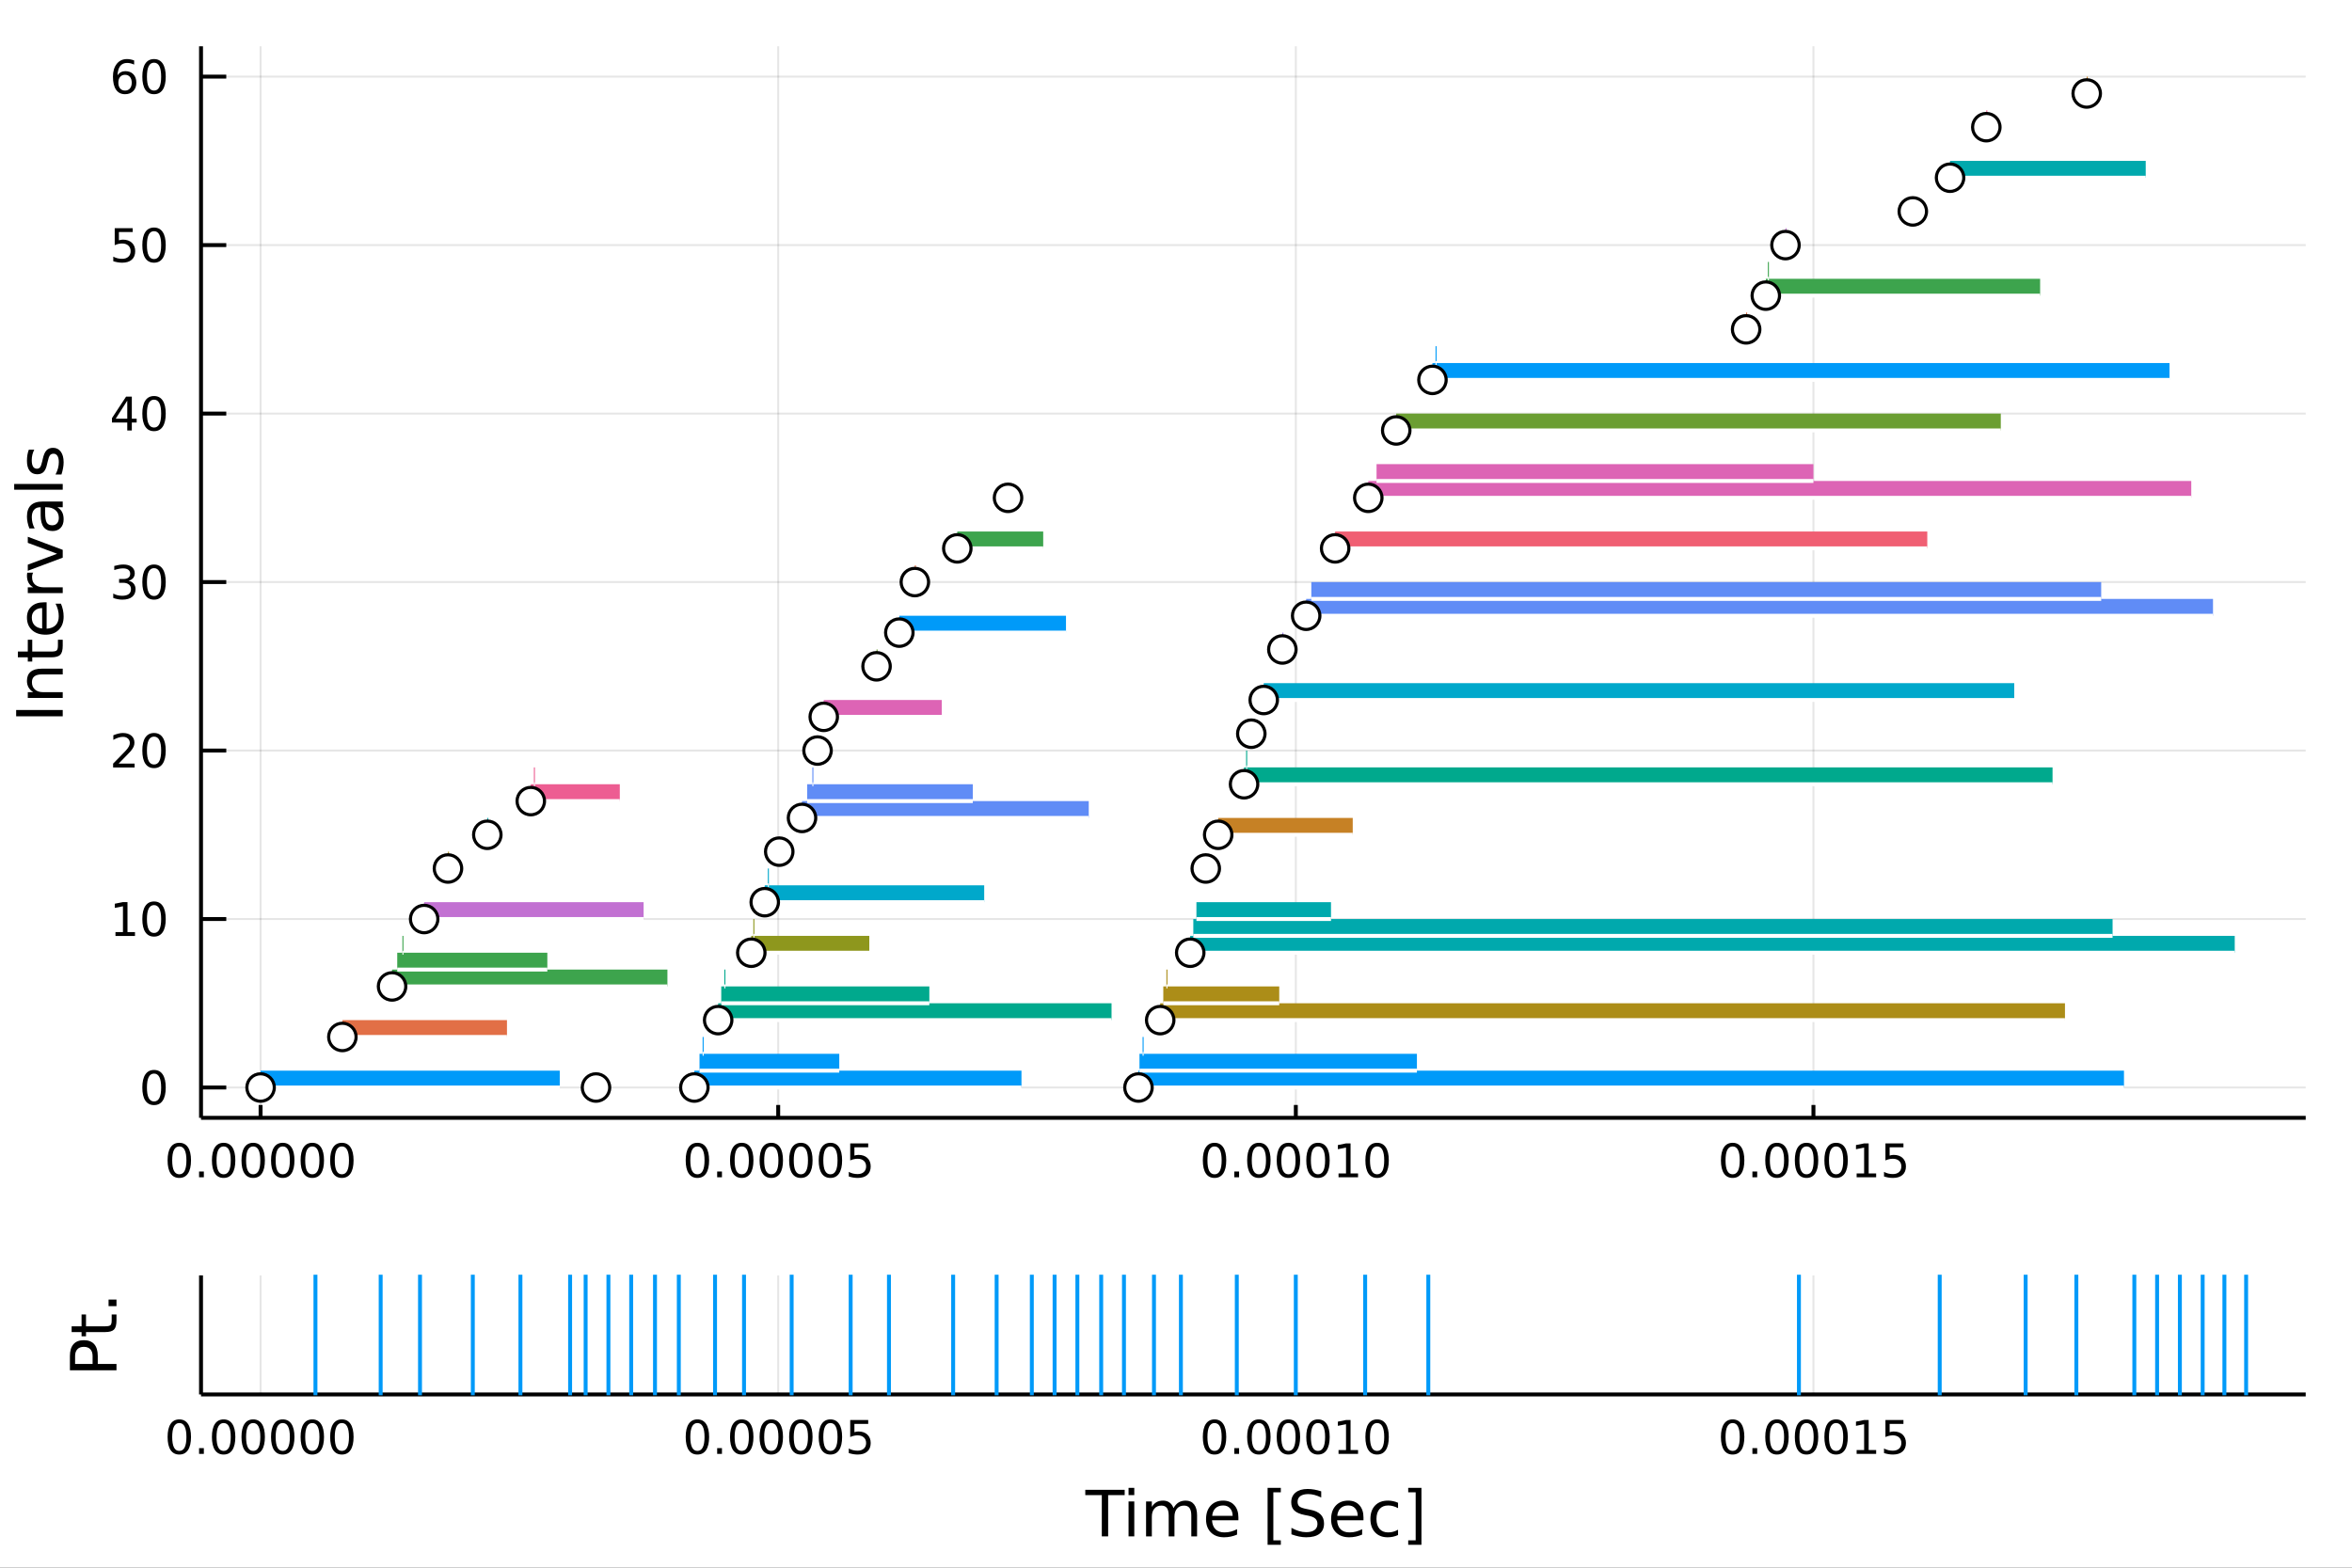 <?xml version="1.0" encoding="utf-8"?>
<svg xmlns="http://www.w3.org/2000/svg" xmlns:xlink="http://www.w3.org/1999/xlink" width="600" height="400" viewBox="0 0 2400 1600">
<rect x="0" y="0" width="2400" height="1600" fill="#333333" stroke="none"/>
<defs>
  <clipPath id="clip070">
    <rect x="0" y="0" width="2400" height="1600"/>
  </clipPath>
</defs>
<path clip-path="url(#clip070)" d="
M0 1600 L2400 1600 L2400 0 L0 0  Z
  " fill="#ffffff" fill-rule="evenodd" fill-opacity="1"/>
<defs>
  <clipPath id="clip071">
    <rect x="480" y="0" width="1681" height="1600"/>
  </clipPath>
</defs>
<path clip-path="url(#clip070)" d="
M205.121 1140.87 L2352.76 1140.87 L2352.76 47.244 L205.121 47.244  Z
  " fill="#ffffff" fill-rule="evenodd" fill-opacity="1"/>
<defs>
  <clipPath id="clip072">
    <rect x="205" y="47" width="2149" height="1095"/>
  </clipPath>
</defs>
<polyline clip-path="url(#clip072)" style="stroke:#000000; stroke-width:2; stroke-opacity:0.1; fill:none" points="
  265.903,1140.87 265.903,47.244 
  "/>
<polyline clip-path="url(#clip072)" style="stroke:#000000; stroke-width:2; stroke-opacity:0.1; fill:none" points="
  794.084,1140.87 794.084,47.244 
  "/>
<polyline clip-path="url(#clip072)" style="stroke:#000000; stroke-width:2; stroke-opacity:0.1; fill:none" points="
  1322.27,1140.87 1322.27,47.244 
  "/>
<polyline clip-path="url(#clip072)" style="stroke:#000000; stroke-width:2; stroke-opacity:0.1; fill:none" points="
  1850.45,1140.87 1850.45,47.244 
  "/>
<polyline clip-path="url(#clip070)" style="stroke:#000000; stroke-width:4; stroke-opacity:1; fill:none" points="
  205.121,1140.87 2352.76,1140.87 
  "/>
<polyline clip-path="url(#clip070)" style="stroke:#000000; stroke-width:4; stroke-opacity:1; fill:none" points="
  265.903,1140.87 265.903,1127.75 
  "/>
<polyline clip-path="url(#clip070)" style="stroke:#000000; stroke-width:4; stroke-opacity:1; fill:none" points="
  794.084,1140.87 794.084,1127.75 
  "/>
<polyline clip-path="url(#clip070)" style="stroke:#000000; stroke-width:4; stroke-opacity:1; fill:none" points="
  1322.27,1140.87 1322.27,1127.75 
  "/>
<polyline clip-path="url(#clip070)" style="stroke:#000000; stroke-width:4; stroke-opacity:1; fill:none" points="
  1850.45,1140.87 1850.45,1127.75 
  "/>
<path clip-path="url(#clip070)" d="M 0 0 M182.964 1170.06 Q179.353 1170.06 177.524 1173.63 Q175.718 1177.17 175.718 1184.3 Q175.718 1191.4 177.524 1194.97 Q179.353 1198.51 182.964 1198.51 Q186.598 1198.51 188.404 1194.97 Q190.232 1191.4 190.232 1184.3 Q190.232 1177.17 188.404 1173.63 Q186.598 1170.06 182.964 1170.06 M182.964 1166.36 Q188.774 1166.36 191.829 1170.96 Q194.908 1175.55 194.908 1184.3 Q194.908 1193.02 191.829 1197.63 Q188.774 1202.21 182.964 1202.21 Q177.154 1202.21 174.075 1197.63 Q171.019 1193.02 171.019 1184.3 Q171.019 1175.55 174.075 1170.96 Q177.154 1166.36 182.964 1166.36 Z" fill="#000000" fill-rule="evenodd" fill-opacity="1" /><path clip-path="url(#clip070)" d="M 0 0 M203.126 1195.66 L208.01 1195.66 L208.01 1201.54 L203.126 1201.54 L203.126 1195.66 Z" fill="#000000" fill-rule="evenodd" fill-opacity="1" /><path clip-path="url(#clip070)" d="M 0 0 M228.195 1170.06 Q224.584 1170.06 222.755 1173.63 Q220.95 1177.17 220.95 1184.3 Q220.95 1191.4 222.755 1194.97 Q224.584 1198.51 228.195 1198.51 Q231.829 1198.51 233.635 1194.97 Q235.463 1191.4 235.463 1184.3 Q235.463 1177.17 233.635 1173.63 Q231.829 1170.06 228.195 1170.06 M228.195 1166.36 Q234.005 1166.36 237.061 1170.96 Q240.139 1175.55 240.139 1184.3 Q240.139 1193.02 237.061 1197.63 Q234.005 1202.21 228.195 1202.21 Q222.385 1202.21 219.306 1197.63 Q216.251 1193.02 216.251 1184.3 Q216.251 1175.55 219.306 1170.96 Q222.385 1166.36 228.195 1166.36 Z" fill="#000000" fill-rule="evenodd" fill-opacity="1" /><path clip-path="url(#clip070)" d="M 0 0 M258.357 1170.06 Q254.746 1170.06 252.917 1173.63 Q251.112 1177.17 251.112 1184.3 Q251.112 1191.4 252.917 1194.97 Q254.746 1198.51 258.357 1198.51 Q261.991 1198.51 263.797 1194.97 Q265.625 1191.4 265.625 1184.3 Q265.625 1177.17 263.797 1173.63 Q261.991 1170.06 258.357 1170.06 M258.357 1166.36 Q264.167 1166.36 267.223 1170.96 Q270.301 1175.55 270.301 1184.3 Q270.301 1193.02 267.223 1197.63 Q264.167 1202.21 258.357 1202.21 Q252.547 1202.21 249.468 1197.63 Q246.412 1193.02 246.412 1184.3 Q246.412 1175.55 249.468 1170.96 Q252.547 1166.36 258.357 1166.36 Z" fill="#000000" fill-rule="evenodd" fill-opacity="1" /><path clip-path="url(#clip070)" d="M 0 0 M288.519 1170.06 Q284.908 1170.06 283.079 1173.63 Q281.273 1177.17 281.273 1184.3 Q281.273 1191.4 283.079 1194.97 Q284.908 1198.51 288.519 1198.51 Q292.153 1198.51 293.959 1194.97 Q295.787 1191.4 295.787 1184.3 Q295.787 1177.17 293.959 1173.63 Q292.153 1170.06 288.519 1170.06 M288.519 1166.36 Q294.329 1166.36 297.384 1170.96 Q300.463 1175.55 300.463 1184.3 Q300.463 1193.02 297.384 1197.63 Q294.329 1202.21 288.519 1202.21 Q282.709 1202.21 279.63 1197.63 Q276.574 1193.02 276.574 1184.3 Q276.574 1175.55 279.63 1170.96 Q282.709 1166.36 288.519 1166.36 Z" fill="#000000" fill-rule="evenodd" fill-opacity="1" /><path clip-path="url(#clip070)" d="M 0 0 M318.681 1170.06 Q315.069 1170.06 313.241 1173.63 Q311.435 1177.17 311.435 1184.3 Q311.435 1191.4 313.241 1194.97 Q315.069 1198.51 318.681 1198.51 Q322.315 1198.51 324.12 1194.97 Q325.949 1191.4 325.949 1184.3 Q325.949 1177.17 324.12 1173.63 Q322.315 1170.06 318.681 1170.06 M318.681 1166.36 Q324.491 1166.36 327.546 1170.96 Q330.625 1175.55 330.625 1184.3 Q330.625 1193.02 327.546 1197.63 Q324.491 1202.21 318.681 1202.21 Q312.87 1202.21 309.792 1197.63 Q306.736 1193.02 306.736 1184.3 Q306.736 1175.55 309.792 1170.96 Q312.87 1166.36 318.681 1166.36 Z" fill="#000000" fill-rule="evenodd" fill-opacity="1" /><path clip-path="url(#clip070)" d="M 0 0 M348.842 1170.06 Q345.231 1170.06 343.403 1173.63 Q341.597 1177.17 341.597 1184.3 Q341.597 1191.4 343.403 1194.97 Q345.231 1198.51 348.842 1198.51 Q352.477 1198.51 354.282 1194.97 Q356.111 1191.4 356.111 1184.3 Q356.111 1177.17 354.282 1173.63 Q352.477 1170.06 348.842 1170.06 M348.842 1166.36 Q354.653 1166.36 357.708 1170.96 Q360.787 1175.55 360.787 1184.3 Q360.787 1193.02 357.708 1197.63 Q354.653 1202.21 348.842 1202.21 Q343.032 1202.21 339.954 1197.63 Q336.898 1193.02 336.898 1184.3 Q336.898 1175.55 339.954 1170.96 Q343.032 1166.36 348.842 1166.36 Z" fill="#000000" fill-rule="evenodd" fill-opacity="1" /><path clip-path="url(#clip070)" d="M 0 0 M711.642 1170.06 Q708.031 1170.06 706.203 1173.63 Q704.397 1177.17 704.397 1184.3 Q704.397 1191.4 706.203 1194.97 Q708.031 1198.51 711.642 1198.51 Q715.277 1198.51 717.082 1194.97 Q718.911 1191.4 718.911 1184.3 Q718.911 1177.17 717.082 1173.63 Q715.277 1170.06 711.642 1170.06 M711.642 1166.36 Q717.453 1166.36 720.508 1170.96 Q723.587 1175.55 723.587 1184.3 Q723.587 1193.02 720.508 1197.63 Q717.453 1202.21 711.642 1202.21 Q705.832 1202.21 702.754 1197.63 Q699.698 1193.02 699.698 1184.3 Q699.698 1175.55 702.754 1170.96 Q705.832 1166.36 711.642 1166.36 Z" fill="#000000" fill-rule="evenodd" fill-opacity="1" /><path clip-path="url(#clip070)" d="M 0 0 M731.804 1195.66 L736.689 1195.66 L736.689 1201.54 L731.804 1201.54 L731.804 1195.66 Z" fill="#000000" fill-rule="evenodd" fill-opacity="1" /><path clip-path="url(#clip070)" d="M 0 0 M756.874 1170.06 Q753.263 1170.06 751.434 1173.63 Q749.628 1177.17 749.628 1184.3 Q749.628 1191.4 751.434 1194.97 Q753.263 1198.51 756.874 1198.51 Q760.508 1198.51 762.313 1194.97 Q764.142 1191.4 764.142 1184.3 Q764.142 1177.17 762.313 1173.63 Q760.508 1170.06 756.874 1170.06 M756.874 1166.36 Q762.684 1166.36 765.739 1170.96 Q768.818 1175.55 768.818 1184.3 Q768.818 1193.02 765.739 1197.63 Q762.684 1202.21 756.874 1202.21 Q751.064 1202.21 747.985 1197.63 Q744.929 1193.02 744.929 1184.3 Q744.929 1175.55 747.985 1170.96 Q751.064 1166.36 756.874 1166.36 Z" fill="#000000" fill-rule="evenodd" fill-opacity="1" /><path clip-path="url(#clip070)" d="M 0 0 M787.036 1170.06 Q783.424 1170.06 781.596 1173.63 Q779.79 1177.17 779.79 1184.3 Q779.79 1191.4 781.596 1194.97 Q783.424 1198.51 787.036 1198.51 Q790.67 1198.51 792.475 1194.97 Q794.304 1191.4 794.304 1184.3 Q794.304 1177.17 792.475 1173.63 Q790.67 1170.06 787.036 1170.06 M787.036 1166.36 Q792.846 1166.36 795.901 1170.96 Q798.98 1175.55 798.98 1184.3 Q798.98 1193.02 795.901 1197.63 Q792.846 1202.21 787.036 1202.21 Q781.225 1202.21 778.147 1197.63 Q775.091 1193.02 775.091 1184.3 Q775.091 1175.55 778.147 1170.96 Q781.225 1166.36 787.036 1166.36 Z" fill="#000000" fill-rule="evenodd" fill-opacity="1" /><path clip-path="url(#clip070)" d="M 0 0 M817.197 1170.06 Q813.586 1170.06 811.758 1173.63 Q809.952 1177.17 809.952 1184.3 Q809.952 1191.4 811.758 1194.97 Q813.586 1198.51 817.197 1198.51 Q820.832 1198.51 822.637 1194.97 Q824.466 1191.4 824.466 1184.3 Q824.466 1177.17 822.637 1173.63 Q820.832 1170.06 817.197 1170.06 M817.197 1166.36 Q823.008 1166.36 826.063 1170.96 Q829.142 1175.55 829.142 1184.3 Q829.142 1193.02 826.063 1197.63 Q823.008 1202.21 817.197 1202.21 Q811.387 1202.21 808.309 1197.63 Q805.253 1193.02 805.253 1184.3 Q805.253 1175.55 808.309 1170.96 Q811.387 1166.36 817.197 1166.36 Z" fill="#000000" fill-rule="evenodd" fill-opacity="1" /><path clip-path="url(#clip070)" d="M 0 0 M847.359 1170.06 Q843.748 1170.06 841.92 1173.63 Q840.114 1177.17 840.114 1184.3 Q840.114 1191.4 841.92 1194.97 Q843.748 1198.51 847.359 1198.51 Q850.994 1198.51 852.799 1194.97 Q854.628 1191.4 854.628 1184.3 Q854.628 1177.17 852.799 1173.63 Q850.994 1170.06 847.359 1170.06 M847.359 1166.36 Q853.169 1166.36 856.225 1170.96 Q859.304 1175.55 859.304 1184.3 Q859.304 1193.02 856.225 1197.63 Q853.169 1202.21 847.359 1202.21 Q841.549 1202.21 838.47 1197.63 Q835.415 1193.02 835.415 1184.3 Q835.415 1175.55 838.47 1170.96 Q841.549 1166.36 847.359 1166.36 Z" fill="#000000" fill-rule="evenodd" fill-opacity="1" /><path clip-path="url(#clip070)" d="M 0 0 M867.568 1166.98 L885.924 1166.98 L885.924 1170.92 L871.85 1170.92 L871.85 1179.39 Q872.868 1179.04 873.887 1178.88 Q874.905 1178.69 875.924 1178.69 Q881.711 1178.69 885.091 1181.87 Q888.47 1185.04 888.47 1190.45 Q888.47 1196.03 884.998 1199.13 Q881.526 1202.21 875.206 1202.21 Q873.03 1202.21 870.762 1201.84 Q868.517 1201.47 866.109 1200.73 L866.109 1196.03 Q868.193 1197.17 870.415 1197.72 Q872.637 1198.28 875.114 1198.28 Q879.118 1198.28 881.456 1196.17 Q883.794 1194.06 883.794 1190.45 Q883.794 1186.84 881.456 1184.74 Q879.118 1182.63 875.114 1182.63 Q873.239 1182.63 871.364 1183.05 Q869.512 1183.46 867.568 1184.34 L867.568 1166.98 Z" fill="#000000" fill-rule="evenodd" fill-opacity="1" /><path clip-path="url(#clip070)" d="M 0 0 M1239.33 1170.06 Q1235.71 1170.06 1233.89 1173.63 Q1232.08 1177.17 1232.08 1184.3 Q1232.08 1191.4 1233.89 1194.97 Q1235.71 1198.51 1239.33 1198.51 Q1242.96 1198.51 1244.77 1194.97 Q1246.59 1191.4 1246.59 1184.3 Q1246.59 1177.17 1244.77 1173.63 Q1242.96 1170.06 1239.33 1170.06 M1239.33 1166.36 Q1245.14 1166.36 1248.19 1170.96 Q1251.27 1175.55 1251.27 1184.3 Q1251.27 1193.02 1248.19 1197.63 Q1245.14 1202.21 1239.33 1202.21 Q1233.52 1202.21 1230.44 1197.63 Q1227.38 1193.02 1227.38 1184.3 Q1227.38 1175.55 1230.44 1170.96 Q1233.52 1166.36 1239.33 1166.36 Z" fill="#000000" fill-rule="evenodd" fill-opacity="1" /><path clip-path="url(#clip070)" d="M 0 0 M1259.49 1195.66 L1264.37 1195.66 L1264.37 1201.54 L1259.49 1201.54 L1259.49 1195.66 Z" fill="#000000" fill-rule="evenodd" fill-opacity="1" /><path clip-path="url(#clip070)" d="M 0 0 M1284.56 1170.06 Q1280.95 1170.06 1279.12 1173.63 Q1277.31 1177.17 1277.31 1184.3 Q1277.31 1191.4 1279.12 1194.97 Q1280.95 1198.51 1284.56 1198.51 Q1288.19 1198.51 1290 1194.97 Q1291.83 1191.4 1291.83 1184.3 Q1291.83 1177.17 1290 1173.63 Q1288.19 1170.06 1284.56 1170.06 M1284.56 1166.36 Q1290.37 1166.36 1293.42 1170.96 Q1296.5 1175.55 1296.5 1184.3 Q1296.5 1193.02 1293.42 1197.63 Q1290.37 1202.21 1284.56 1202.21 Q1278.75 1202.21 1275.67 1197.63 Q1272.61 1193.02 1272.61 1184.3 Q1272.61 1175.55 1275.67 1170.96 Q1278.75 1166.36 1284.56 1166.36 Z" fill="#000000" fill-rule="evenodd" fill-opacity="1" /><path clip-path="url(#clip070)" d="M 0 0 M1314.72 1170.06 Q1311.11 1170.06 1309.28 1173.63 Q1307.47 1177.17 1307.47 1184.3 Q1307.47 1191.4 1309.28 1194.97 Q1311.11 1198.51 1314.72 1198.51 Q1318.35 1198.51 1320.16 1194.97 Q1321.99 1191.4 1321.99 1184.3 Q1321.99 1177.17 1320.16 1173.63 Q1318.35 1170.06 1314.72 1170.06 M1314.72 1166.36 Q1320.53 1166.36 1323.58 1170.96 Q1326.66 1175.55 1326.66 1184.3 Q1326.66 1193.02 1323.58 1197.63 Q1320.53 1202.21 1314.72 1202.21 Q1308.91 1202.21 1305.83 1197.63 Q1302.77 1193.02 1302.77 1184.3 Q1302.77 1175.55 1305.83 1170.96 Q1308.91 1166.36 1314.72 1166.36 Z" fill="#000000" fill-rule="evenodd" fill-opacity="1" /><path clip-path="url(#clip070)" d="M 0 0 M1344.88 1170.06 Q1341.27 1170.06 1339.44 1173.63 Q1337.64 1177.17 1337.64 1184.3 Q1337.64 1191.4 1339.44 1194.97 Q1341.27 1198.51 1344.88 1198.51 Q1348.51 1198.51 1350.32 1194.97 Q1352.15 1191.4 1352.15 1184.3 Q1352.15 1177.17 1350.32 1173.63 Q1348.51 1170.06 1344.88 1170.06 M1344.88 1166.36 Q1350.69 1166.36 1353.75 1170.96 Q1356.83 1175.55 1356.83 1184.3 Q1356.83 1193.02 1353.75 1197.63 Q1350.69 1202.21 1344.88 1202.21 Q1339.07 1202.21 1335.99 1197.63 Q1332.94 1193.02 1332.94 1184.3 Q1332.94 1175.55 1335.99 1170.96 Q1339.07 1166.36 1344.88 1166.36 Z" fill="#000000" fill-rule="evenodd" fill-opacity="1" /><path clip-path="url(#clip070)" d="M 0 0 M1365.85 1197.61 L1373.49 1197.61 L1373.49 1171.24 L1365.18 1172.91 L1365.18 1168.65 L1373.45 1166.98 L1378.12 1166.98 L1378.12 1197.61 L1385.76 1197.61 L1385.76 1201.54 L1365.85 1201.54 L1365.85 1197.61 Z" fill="#000000" fill-rule="evenodd" fill-opacity="1" /><path clip-path="url(#clip070)" d="M 0 0 M1405.2 1170.06 Q1401.59 1170.06 1399.76 1173.63 Q1397.96 1177.17 1397.96 1184.3 Q1397.96 1191.4 1399.76 1194.97 Q1401.59 1198.51 1405.2 1198.51 Q1408.84 1198.51 1410.64 1194.97 Q1412.47 1191.4 1412.47 1184.3 Q1412.47 1177.17 1410.64 1173.63 Q1408.84 1170.06 1405.2 1170.06 M1405.2 1166.36 Q1411.01 1166.36 1414.07 1170.96 Q1417.15 1175.55 1417.15 1184.3 Q1417.15 1193.02 1414.07 1197.63 Q1411.01 1202.21 1405.2 1202.21 Q1399.39 1202.21 1396.32 1197.63 Q1393.26 1193.02 1393.26 1184.3 Q1393.26 1175.55 1396.32 1170.96 Q1399.39 1166.36 1405.2 1166.36 Z" fill="#000000" fill-rule="evenodd" fill-opacity="1" /><path clip-path="url(#clip070)" d="M 0 0 M1768 1170.06 Q1764.39 1170.06 1762.56 1173.63 Q1760.76 1177.17 1760.76 1184.3 Q1760.76 1191.4 1762.56 1194.97 Q1764.39 1198.51 1768 1198.51 Q1771.64 1198.51 1773.44 1194.97 Q1775.27 1191.4 1775.27 1184.3 Q1775.27 1177.17 1773.44 1173.63 Q1771.64 1170.06 1768 1170.06 M1768 1166.36 Q1773.81 1166.36 1776.87 1170.96 Q1779.95 1175.55 1779.95 1184.3 Q1779.95 1193.02 1776.87 1197.63 Q1773.81 1202.21 1768 1202.21 Q1762.19 1202.21 1759.12 1197.63 Q1756.06 1193.02 1756.06 1184.3 Q1756.06 1175.55 1759.12 1170.96 Q1762.19 1166.36 1768 1166.36 Z" fill="#000000" fill-rule="evenodd" fill-opacity="1" /><path clip-path="url(#clip070)" d="M 0 0 M1788.17 1195.66 L1793.05 1195.66 L1793.05 1201.54 L1788.17 1201.54 L1788.17 1195.66 Z" fill="#000000" fill-rule="evenodd" fill-opacity="1" /><path clip-path="url(#clip070)" d="M 0 0 M1813.24 1170.06 Q1809.62 1170.06 1807.8 1173.63 Q1805.99 1177.17 1805.99 1184.3 Q1805.99 1191.4 1807.8 1194.97 Q1809.62 1198.51 1813.24 1198.51 Q1816.87 1198.51 1818.68 1194.97 Q1820.5 1191.4 1820.5 1184.3 Q1820.5 1177.17 1818.68 1173.63 Q1816.87 1170.06 1813.24 1170.06 M1813.24 1166.36 Q1819.05 1166.36 1822.1 1170.96 Q1825.18 1175.55 1825.18 1184.3 Q1825.18 1193.02 1822.1 1197.63 Q1819.05 1202.21 1813.24 1202.21 Q1807.43 1202.21 1804.35 1197.63 Q1801.29 1193.02 1801.29 1184.3 Q1801.29 1175.55 1804.35 1170.96 Q1807.43 1166.36 1813.24 1166.36 Z" fill="#000000" fill-rule="evenodd" fill-opacity="1" /><path clip-path="url(#clip070)" d="M 0 0 M1843.4 1170.06 Q1839.79 1170.06 1837.96 1173.63 Q1836.15 1177.17 1836.15 1184.3 Q1836.15 1191.4 1837.96 1194.97 Q1839.79 1198.51 1843.4 1198.51 Q1847.03 1198.51 1848.84 1194.97 Q1850.67 1191.4 1850.67 1184.3 Q1850.67 1177.17 1848.84 1173.63 Q1847.03 1170.06 1843.4 1170.06 M1843.4 1166.36 Q1849.21 1166.36 1852.26 1170.96 Q1855.34 1175.55 1855.34 1184.3 Q1855.34 1193.02 1852.26 1197.63 Q1849.21 1202.21 1843.4 1202.21 Q1837.59 1202.21 1834.51 1197.63 Q1831.45 1193.02 1831.45 1184.3 Q1831.45 1175.55 1834.51 1170.96 Q1837.59 1166.36 1843.4 1166.36 Z" fill="#000000" fill-rule="evenodd" fill-opacity="1" /><path clip-path="url(#clip070)" d="M 0 0 M1873.56 1170.06 Q1869.95 1170.06 1868.12 1173.63 Q1866.31 1177.17 1866.31 1184.3 Q1866.31 1191.4 1868.12 1194.97 Q1869.95 1198.51 1873.56 1198.51 Q1877.19 1198.51 1879 1194.97 Q1880.83 1191.4 1880.83 1184.3 Q1880.83 1177.17 1879 1173.63 Q1877.19 1170.06 1873.56 1170.06 M1873.56 1166.36 Q1879.37 1166.36 1882.43 1170.96 Q1885.5 1175.55 1885.5 1184.3 Q1885.5 1193.02 1882.43 1197.63 Q1879.37 1202.21 1873.56 1202.21 Q1867.75 1202.21 1864.67 1197.63 Q1861.62 1193.02 1861.62 1184.3 Q1861.62 1175.55 1864.67 1170.96 Q1867.75 1166.36 1873.56 1166.36 Z" fill="#000000" fill-rule="evenodd" fill-opacity="1" /><path clip-path="url(#clip070)" d="M 0 0 M1894.53 1197.61 L1902.17 1197.61 L1902.17 1171.24 L1893.86 1172.91 L1893.86 1168.65 L1902.12 1166.98 L1906.8 1166.98 L1906.8 1197.61 L1914.44 1197.61 L1914.44 1201.54 L1894.53 1201.54 L1894.53 1197.61 Z" fill="#000000" fill-rule="evenodd" fill-opacity="1" /><path clip-path="url(#clip070)" d="M 0 0 M1923.93 1166.98 L1942.29 1166.98 L1942.29 1170.92 L1928.21 1170.92 L1928.21 1179.39 Q1929.23 1179.04 1930.25 1178.88 Q1931.27 1178.69 1932.29 1178.69 Q1938.07 1178.69 1941.45 1181.87 Q1944.83 1185.04 1944.83 1190.45 Q1944.83 1196.03 1941.36 1199.13 Q1937.89 1202.21 1931.57 1202.21 Q1929.39 1202.21 1927.12 1201.84 Q1924.88 1201.47 1922.47 1200.73 L1922.47 1196.03 Q1924.55 1197.17 1926.78 1197.72 Q1929 1198.28 1931.48 1198.28 Q1935.48 1198.28 1937.82 1196.17 Q1940.16 1194.06 1940.16 1190.45 Q1940.16 1186.84 1937.82 1184.74 Q1935.48 1182.63 1931.48 1182.63 Q1929.6 1182.63 1927.73 1183.05 Q1925.87 1183.46 1923.93 1184.34 L1923.93 1166.98 Z" fill="#000000" fill-rule="evenodd" fill-opacity="1" /><polyline clip-path="url(#clip072)" style="stroke:#000000; stroke-width:2; stroke-opacity:0.1; fill:none" points="
  205.121,1109.92 2352.76,1109.92 
  "/>
<polyline clip-path="url(#clip072)" style="stroke:#000000; stroke-width:2; stroke-opacity:0.1; fill:none" points="
  205.121,937.964 2352.76,937.964 
  "/>
<polyline clip-path="url(#clip072)" style="stroke:#000000; stroke-width:2; stroke-opacity:0.1; fill:none" points="
  205.121,766.011 2352.76,766.011 
  "/>
<polyline clip-path="url(#clip072)" style="stroke:#000000; stroke-width:2; stroke-opacity:0.1; fill:none" points="
  205.121,594.057 2352.76,594.057 
  "/>
<polyline clip-path="url(#clip072)" style="stroke:#000000; stroke-width:2; stroke-opacity:0.1; fill:none" points="
  205.121,422.103 2352.76,422.103 
  "/>
<polyline clip-path="url(#clip072)" style="stroke:#000000; stroke-width:2; stroke-opacity:0.1; fill:none" points="
  205.121,250.149 2352.76,250.149 
  "/>
<polyline clip-path="url(#clip072)" style="stroke:#000000; stroke-width:2; stroke-opacity:0.1; fill:none" points="
  205.121,78.196 2352.76,78.196 
  "/>
<polyline clip-path="url(#clip070)" style="stroke:#000000; stroke-width:4; stroke-opacity:1; fill:none" points="
  205.121,1140.87 205.121,47.244 
  "/>
<polyline clip-path="url(#clip070)" style="stroke:#000000; stroke-width:4; stroke-opacity:1; fill:none" points="
  205.121,1109.92 230.893,1109.92 
  "/>
<polyline clip-path="url(#clip070)" style="stroke:#000000; stroke-width:4; stroke-opacity:1; fill:none" points="
  205.121,937.964 230.893,937.964 
  "/>
<polyline clip-path="url(#clip070)" style="stroke:#000000; stroke-width:4; stroke-opacity:1; fill:none" points="
  205.121,766.011 230.893,766.011 
  "/>
<polyline clip-path="url(#clip070)" style="stroke:#000000; stroke-width:4; stroke-opacity:1; fill:none" points="
  205.121,594.057 230.893,594.057 
  "/>
<polyline clip-path="url(#clip070)" style="stroke:#000000; stroke-width:4; stroke-opacity:1; fill:none" points="
  205.121,422.103 230.893,422.103 
  "/>
<polyline clip-path="url(#clip070)" style="stroke:#000000; stroke-width:4; stroke-opacity:1; fill:none" points="
  205.121,250.149 230.893,250.149 
  "/>
<polyline clip-path="url(#clip070)" style="stroke:#000000; stroke-width:4; stroke-opacity:1; fill:none" points="
  205.121,78.196 230.893,78.196 
  "/>
<path clip-path="url(#clip070)" d="M 0 0 M157.177 1095.72 Q153.566 1095.72 151.737 1099.28 Q149.931 1102.82 149.931 1109.95 Q149.931 1117.06 151.737 1120.62 Q153.566 1124.17 157.177 1124.17 Q160.811 1124.17 162.616 1120.62 Q164.445 1117.06 164.445 1109.95 Q164.445 1102.82 162.616 1099.28 Q160.811 1095.72 157.177 1095.72 M157.177 1092.01 Q162.987 1092.01 166.042 1096.62 Q169.121 1101.2 169.121 1109.95 Q169.121 1118.68 166.042 1123.29 Q162.987 1127.87 157.177 1127.87 Q151.366 1127.87 148.288 1123.29 Q145.232 1118.68 145.232 1109.95 Q145.232 1101.2 148.288 1096.62 Q151.366 1092.01 157.177 1092.01 Z" fill="#000000" fill-rule="evenodd" fill-opacity="1" /><path clip-path="url(#clip070)" d="M 0 0 M117.825 951.309 L125.464 951.309 L125.464 924.944 L117.154 926.61 L117.154 922.351 L125.418 920.684 L130.093 920.684 L130.093 951.309 L137.732 951.309 L137.732 955.244 L117.825 955.244 L117.825 951.309 Z" fill="#000000" fill-rule="evenodd" fill-opacity="1" /><path clip-path="url(#clip070)" d="M 0 0 M157.177 923.763 Q153.566 923.763 151.737 927.328 Q149.931 930.869 149.931 937.999 Q149.931 945.105 151.737 948.67 Q153.566 952.212 157.177 952.212 Q160.811 952.212 162.616 948.67 Q164.445 945.105 164.445 937.999 Q164.445 930.869 162.616 927.328 Q160.811 923.763 157.177 923.763 M157.177 920.059 Q162.987 920.059 166.042 924.666 Q169.121 929.249 169.121 937.999 Q169.121 946.726 166.042 951.332 Q162.987 955.916 157.177 955.916 Q151.366 955.916 148.288 951.332 Q145.232 946.726 145.232 937.999 Q145.232 929.249 148.288 924.666 Q151.366 920.059 157.177 920.059 Z" fill="#000000" fill-rule="evenodd" fill-opacity="1" /><path clip-path="url(#clip070)" d="M 0 0 M121.043 779.355 L137.362 779.355 L137.362 783.291 L115.418 783.291 L115.418 779.355 Q118.08 776.601 122.663 771.971 Q127.269 767.318 128.45 765.976 Q130.695 763.453 131.575 761.717 Q132.478 759.957 132.478 758.268 Q132.478 755.513 130.533 753.777 Q128.612 752.041 125.51 752.041 Q123.311 752.041 120.857 752.805 Q118.427 753.569 115.649 755.119 L115.649 750.397 Q118.473 749.263 120.927 748.684 Q123.38 748.106 125.418 748.106 Q130.788 748.106 133.982 750.791 Q137.177 753.476 137.177 757.967 Q137.177 760.096 136.367 762.018 Q135.579 763.916 133.473 766.508 Q132.894 767.18 129.792 770.397 Q126.691 773.592 121.043 779.355 Z" fill="#000000" fill-rule="evenodd" fill-opacity="1" /><path clip-path="url(#clip070)" d="M 0 0 M157.177 751.809 Q153.566 751.809 151.737 755.374 Q149.931 758.916 149.931 766.045 Q149.931 773.152 151.737 776.717 Q153.566 780.258 157.177 780.258 Q160.811 780.258 162.616 776.717 Q164.445 773.152 164.445 766.045 Q164.445 758.916 162.616 755.374 Q160.811 751.809 157.177 751.809 M157.177 748.106 Q162.987 748.106 166.042 752.712 Q169.121 757.295 169.121 766.045 Q169.121 774.772 166.042 779.379 Q162.987 783.962 157.177 783.962 Q151.366 783.962 148.288 779.379 Q145.232 774.772 145.232 766.045 Q145.232 757.295 148.288 752.712 Q151.366 748.106 157.177 748.106 Z" fill="#000000" fill-rule="evenodd" fill-opacity="1" /><path clip-path="url(#clip070)" d="M 0 0 M131.181 592.703 Q134.538 593.42 136.413 595.689 Q138.311 597.957 138.311 601.291 Q138.311 606.406 134.792 609.207 Q131.274 612.008 124.793 612.008 Q122.617 612.008 120.302 611.568 Q118.01 611.152 115.556 610.295 L115.556 605.781 Q117.501 606.916 119.816 607.494 Q122.13 608.073 124.654 608.073 Q129.052 608.073 131.343 606.337 Q133.658 604.601 133.658 601.291 Q133.658 598.235 131.505 596.522 Q129.376 594.786 125.556 594.786 L121.529 594.786 L121.529 590.943 L125.742 590.943 Q129.191 590.943 131.019 589.578 Q132.848 588.189 132.848 585.596 Q132.848 582.934 130.95 581.522 Q129.075 580.087 125.556 580.087 Q123.635 580.087 121.436 580.504 Q119.237 580.92 116.598 581.8 L116.598 577.633 Q119.26 576.893 121.575 576.522 Q123.913 576.152 125.973 576.152 Q131.297 576.152 134.399 578.582 Q137.501 580.99 137.501 585.11 Q137.501 587.981 135.857 589.971 Q134.214 591.939 131.181 592.703 Z" fill="#000000" fill-rule="evenodd" fill-opacity="1" /><path clip-path="url(#clip070)" d="M 0 0 M157.177 579.856 Q153.566 579.856 151.737 583.42 Q149.931 586.962 149.931 594.092 Q149.931 601.198 151.737 604.763 Q153.566 608.304 157.177 608.304 Q160.811 608.304 162.616 604.763 Q164.445 601.198 164.445 594.092 Q164.445 586.962 162.616 583.42 Q160.811 579.856 157.177 579.856 M157.177 576.152 Q162.987 576.152 166.042 580.758 Q169.121 585.342 169.121 594.092 Q169.121 602.818 166.042 607.425 Q162.987 612.008 157.177 612.008 Q151.366 612.008 148.288 607.425 Q145.232 602.818 145.232 594.092 Q145.232 585.342 148.288 580.758 Q151.366 576.152 157.177 576.152 Z" fill="#000000" fill-rule="evenodd" fill-opacity="1" /><path clip-path="url(#clip070)" d="M 0 0 M129.862 408.897 L118.056 427.346 L129.862 427.346 L129.862 408.897 M128.635 404.823 L134.515 404.823 L134.515 427.346 L139.445 427.346 L139.445 431.235 L134.515 431.235 L134.515 439.383 L129.862 439.383 L129.862 431.235 L114.26 431.235 L114.26 426.721 L128.635 404.823 Z" fill="#000000" fill-rule="evenodd" fill-opacity="1" /><path clip-path="url(#clip070)" d="M 0 0 M157.177 407.902 Q153.566 407.902 151.737 411.467 Q149.931 415.008 149.931 422.138 Q149.931 429.244 151.737 432.809 Q153.566 436.351 157.177 436.351 Q160.811 436.351 162.616 432.809 Q164.445 429.244 164.445 422.138 Q164.445 415.008 162.616 411.467 Q160.811 407.902 157.177 407.902 M157.177 404.198 Q162.987 404.198 166.042 408.805 Q169.121 413.388 169.121 422.138 Q169.121 430.865 166.042 435.471 Q162.987 440.054 157.177 440.054 Q151.366 440.054 148.288 435.471 Q145.232 430.865 145.232 422.138 Q145.232 413.388 148.288 408.805 Q151.366 404.198 157.177 404.198 Z" fill="#000000" fill-rule="evenodd" fill-opacity="1" /><path clip-path="url(#clip070)" d="M 0 0 M117.061 232.869 L135.417 232.869 L135.417 236.805 L121.343 236.805 L121.343 245.277 Q122.362 244.93 123.38 244.768 Q124.399 244.582 125.418 244.582 Q131.205 244.582 134.584 247.754 Q137.964 250.925 137.964 256.342 Q137.964 261.92 134.492 265.022 Q131.019 268.101 124.7 268.101 Q122.524 268.101 120.255 267.73 Q118.01 267.36 115.603 266.619 L115.603 261.92 Q117.686 263.054 119.908 263.61 Q122.13 264.166 124.607 264.166 Q128.612 264.166 130.95 262.059 Q133.288 259.953 133.288 256.342 Q133.288 252.73 130.95 250.624 Q128.612 248.518 124.607 248.518 Q122.732 248.518 120.857 248.934 Q119.006 249.351 117.061 250.23 L117.061 232.869 Z" fill="#000000" fill-rule="evenodd" fill-opacity="1" /><path clip-path="url(#clip070)" d="M 0 0 M157.177 235.948 Q153.566 235.948 151.737 239.513 Q149.931 243.055 149.931 250.184 Q149.931 257.291 151.737 260.855 Q153.566 264.397 157.177 264.397 Q160.811 264.397 162.616 260.855 Q164.445 257.291 164.445 250.184 Q164.445 243.055 162.616 239.513 Q160.811 235.948 157.177 235.948 M157.177 232.244 Q162.987 232.244 166.042 236.851 Q169.121 241.434 169.121 250.184 Q169.121 258.911 166.042 263.517 Q162.987 268.101 157.177 268.101 Q151.366 268.101 148.288 263.517 Q145.232 258.911 145.232 250.184 Q145.232 241.434 148.288 236.851 Q151.366 232.244 157.177 232.244 Z" fill="#000000" fill-rule="evenodd" fill-opacity="1" /><path clip-path="url(#clip070)" d="M 0 0 M127.593 76.332 Q124.445 76.332 122.593 78.485 Q120.765 80.638 120.765 84.388 Q120.765 88.115 122.593 90.291 Q124.445 92.443 127.593 92.443 Q130.742 92.443 132.57 90.291 Q134.422 88.115 134.422 84.388 Q134.422 80.638 132.57 78.485 Q130.742 76.332 127.593 76.332 M136.876 61.68 L136.876 65.939 Q135.117 65.106 133.311 64.666 Q131.529 64.226 129.769 64.226 Q125.14 64.226 122.686 67.351 Q120.255 70.476 119.908 76.795 Q121.274 74.781 123.334 73.717 Q125.394 72.629 127.871 72.629 Q133.08 72.629 136.089 75.8 Q139.121 78.948 139.121 84.388 Q139.121 89.712 135.973 92.93 Q132.825 96.147 127.593 96.147 Q121.598 96.147 118.427 91.564 Q115.256 86.957 115.256 78.231 Q115.256 70.036 119.144 65.175 Q123.033 60.291 129.584 60.291 Q131.343 60.291 133.126 60.638 Q134.931 60.985 136.876 61.68 Z" fill="#000000" fill-rule="evenodd" fill-opacity="1" /><path clip-path="url(#clip070)" d="M 0 0 M157.177 63.994 Q153.566 63.994 151.737 67.559 Q149.931 71.101 149.931 78.231 Q149.931 85.337 151.737 88.902 Q153.566 92.443 157.177 92.443 Q160.811 92.443 162.616 88.902 Q164.445 85.337 164.445 78.231 Q164.445 71.101 162.616 67.559 Q160.811 63.994 157.177 63.994 M157.177 60.291 Q162.987 60.291 166.042 64.897 Q169.121 69.481 169.121 78.231 Q169.121 86.957 166.042 91.564 Q162.987 96.147 157.177 96.147 Q151.366 96.147 148.288 91.564 Q145.232 86.957 145.232 78.231 Q145.232 69.481 148.288 64.897 Q151.366 60.291 157.177 60.291 Z" fill="#000000" fill-rule="evenodd" fill-opacity="1" /><path clip-path="url(#clip070)" d="M 0 0 M16.484 731.063 L16.484 724.633 L64.004 724.633 L64.004 731.063 L16.484 731.063 Z" fill="#000000" fill-rule="evenodd" fill-opacity="1" /><path clip-path="url(#clip070)" d="M 0 0 M42.488 682.461 L64.004 682.461 L64.004 688.317 L42.679 688.317 Q37.618 688.317 35.104 690.29 Q32.589 692.264 32.589 696.211 Q32.589 700.953 35.613 703.69 Q38.637 706.428 43.857 706.428 L64.004 706.428 L64.004 712.316 L28.356 712.316 L28.356 706.428 L33.894 706.428 Q30.68 704.327 29.088 701.494 Q27.497 698.63 27.497 694.906 Q27.497 688.763 31.316 685.612 Q35.104 682.461 42.488 682.461 Z" fill="#000000" fill-rule="evenodd" fill-opacity="1" /><path clip-path="url(#clip070)" d="M 0 0 M18.235 664.987 L28.356 664.987 L28.356 652.924 L32.908 652.924 L32.908 664.987 L52.259 664.987 Q56.62 664.987 57.861 663.809 Q59.103 662.6 59.103 658.939 L59.103 652.924 L64.004 652.924 L64.004 658.939 Q64.004 665.719 61.49 668.297 Q58.943 670.875 52.259 670.875 L32.908 670.875 L32.908 675.172 L28.356 675.172 L28.356 670.875 L18.235 670.875 L18.235 664.987 Z" fill="#000000" fill-rule="evenodd" fill-opacity="1" /><path clip-path="url(#clip070)" d="M 0 0 M44.716 614.73 L47.581 614.73 L47.581 641.656 Q53.628 641.275 56.811 638.028 Q59.962 634.75 59.962 628.925 Q59.962 625.551 59.134 622.4 Q58.307 619.217 56.652 616.098 L62.19 616.098 Q63.527 619.249 64.227 622.559 Q64.927 625.87 64.927 629.275 Q64.927 637.805 59.962 642.802 Q54.997 647.768 46.53 647.768 Q37.777 647.768 32.653 643.057 Q27.497 638.314 27.497 630.294 Q27.497 623.1 32.144 618.931 Q36.759 614.73 44.716 614.73 M42.997 620.586 Q38.191 620.65 35.327 623.291 Q32.462 625.901 32.462 630.23 Q32.462 635.132 35.231 638.092 Q38 641.02 43.029 641.465 L42.997 620.586 Z" fill="#000000" fill-rule="evenodd" fill-opacity="1" /><path clip-path="url(#clip070)" d="M 0 0 M33.831 584.461 Q33.258 585.447 33.003 586.625 Q32.717 587.771 32.717 589.171 Q32.717 594.136 35.963 596.81 Q39.178 599.452 45.225 599.452 L64.004 599.452 L64.004 605.34 L28.356 605.34 L28.356 599.452 L33.894 599.452 Q30.648 597.606 29.088 594.646 Q27.497 591.686 27.497 587.452 Q27.497 586.848 27.592 586.116 Q27.656 585.384 27.815 584.492 L33.831 584.461 Z" fill="#000000" fill-rule="evenodd" fill-opacity="1" /><path clip-path="url(#clip070)" d="M 0 0 M28.356 582.519 L28.356 576.312 L58.275 565.172 L28.356 554.033 L28.356 547.826 L64.004 561.194 L64.004 569.151 L28.356 582.519 Z" fill="#000000" fill-rule="evenodd" fill-opacity="1" /><path clip-path="url(#clip070)" d="M 0 0 M46.085 523.541 Q46.085 530.639 47.708 533.376 Q49.331 536.113 53.246 536.113 Q56.365 536.113 58.211 534.076 Q60.026 532.007 60.026 528.474 Q60.026 523.604 56.588 520.676 Q53.119 517.716 47.39 517.716 L46.085 517.716 L46.085 523.541 M43.666 511.86 L64.004 511.86 L64.004 517.716 L58.593 517.716 Q61.84 519.721 63.399 522.713 Q64.927 525.705 64.927 530.034 Q64.927 535.508 61.872 538.755 Q58.784 541.969 53.628 541.969 Q47.612 541.969 44.557 537.959 Q41.501 533.917 41.501 525.928 L41.501 517.716 L40.928 517.716 Q36.886 517.716 34.69 520.39 Q32.462 523.032 32.462 527.838 Q32.462 530.893 33.194 533.79 Q33.926 536.686 35.39 539.36 L29.98 539.36 Q28.738 536.145 28.133 533.121 Q27.497 530.097 27.497 527.233 Q27.497 519.499 31.507 515.679 Q35.518 511.86 43.666 511.86 Z" fill="#000000" fill-rule="evenodd" fill-opacity="1" /><path clip-path="url(#clip070)" d="M 0 0 M14.479 499.797 L14.479 493.94 L64.004 493.94 L64.004 499.797 L14.479 499.797 Z" fill="#000000" fill-rule="evenodd" fill-opacity="1" /><path clip-path="url(#clip070)" d="M 0 0 M29.407 458.961 L34.945 458.961 Q33.672 461.443 33.035 464.117 Q32.398 466.79 32.398 469.655 Q32.398 474.016 33.735 476.212 Q35.072 478.376 37.746 478.376 Q39.783 478.376 40.96 476.816 Q42.106 475.257 43.157 470.546 L43.602 468.541 Q44.939 462.303 47.39 459.693 Q49.809 457.051 54.169 457.051 Q59.134 457.051 62.031 460.998 Q64.927 464.913 64.927 471.788 Q64.927 474.652 64.354 477.771 Q63.813 480.859 62.699 484.296 L56.652 484.296 Q58.339 481.05 59.198 477.899 Q60.026 474.748 60.026 471.66 Q60.026 467.523 58.625 465.295 Q57.193 463.067 54.615 463.067 Q52.228 463.067 50.955 464.69 Q49.681 466.281 48.504 471.724 L48.026 473.761 Q46.88 479.204 44.525 481.623 Q42.138 484.042 38 484.042 Q32.971 484.042 30.234 480.477 Q27.497 476.912 27.497 470.355 Q27.497 467.109 27.974 464.244 Q28.452 461.38 29.407 458.961 Z" fill="#000000" fill-rule="evenodd" fill-opacity="1" /><path clip-path="url(#clip072)" d="
M265.903 1109.92 L571.181 1109.92 L571.181 1092.72 L265.903 1092.72  Z
  " fill="#009af9" fill-rule="evenodd" fill-opacity="1"/>
<polyline clip-path="url(#clip072)" style="stroke:#ffffff; stroke-width:4; stroke-opacity:1; fill:none" points="
  265.903,1109.92 571.181,1109.92 
  "/>
<path clip-path="url(#clip072)" d="
M273.298 1092.72 L273.298 1092.72 L273.298 1075.53 L273.298 1075.53  Z
  " fill="#009af9" fill-rule="evenodd" fill-opacity="1"/>
<polyline clip-path="url(#clip072)" style="stroke:#ffffff; stroke-width:4; stroke-opacity:1; fill:none" points="
  273.298,1092.72 273.298,1092.72 
  "/>
<path clip-path="url(#clip072)" d="
M349.356 1058.33 L517.317 1058.33 L517.317 1041.14 L349.356 1041.14  Z
  " fill="#e26f46" fill-rule="evenodd" fill-opacity="1"/>
<polyline clip-path="url(#clip072)" style="stroke:#ffffff; stroke-width:4; stroke-opacity:1; fill:none" points="
  349.356,1058.33 517.317,1058.33 
  "/>
<path clip-path="url(#clip072)" d="
M355.694 1041.14 L355.694 1041.14 L355.694 1023.94 L355.694 1023.94  Z
  " fill="#e26f46" fill-rule="evenodd" fill-opacity="1"/>
<polyline clip-path="url(#clip072)" style="stroke:#ffffff; stroke-width:4; stroke-opacity:1; fill:none" points="
  355.694,1041.14 355.694,1041.14 
  "/>
<path clip-path="url(#clip072)" d="
M400.061 1006.75 L681.043 1006.75 L681.043 989.55 L400.061 989.55  Z
  " fill="#3da44d" fill-rule="evenodd" fill-opacity="1"/>
<polyline clip-path="url(#clip072)" style="stroke:#ffffff; stroke-width:4; stroke-opacity:1; fill:none" points="
  400.061,1006.75 681.043,1006.75 
  "/>
<path clip-path="url(#clip072)" d="
M405.343 989.55 L558.505 989.55 L558.505 972.355 L405.343 972.355  Z
  " fill="#3da44d" fill-rule="evenodd" fill-opacity="1"/>
<polyline clip-path="url(#clip072)" style="stroke:#ffffff; stroke-width:4; stroke-opacity:1; fill:none" points="
  405.343,989.55 558.505,989.55 
  "/>
<path clip-path="url(#clip072)" d="
M410.625 972.355 L411.681 972.355 L411.681 955.16 L410.625 955.16  Z
  " fill="#3da44d" fill-rule="evenodd" fill-opacity="1"/>
<polyline clip-path="url(#clip072)" style="stroke:#ffffff; stroke-width:4; stroke-opacity:1; fill:none" points="
  410.625,972.355 411.681,972.355 
  "/>
<path clip-path="url(#clip072)" d="
M432.808 937.964 L656.746 937.964 L656.746 920.769 L432.808 920.769  Z
  " fill="#c271d2" fill-rule="evenodd" fill-opacity="1"/>
<polyline clip-path="url(#clip072)" style="stroke:#ffffff; stroke-width:4; stroke-opacity:1; fill:none" points="
  432.808,937.964 656.746,937.964 
  "/>
<path clip-path="url(#clip072)" d="
M438.09 920.769 L438.09 920.769 L438.09 903.574 L438.09 903.574  Z
  " fill="#c271d2" fill-rule="evenodd" fill-opacity="1"/>
<polyline clip-path="url(#clip072)" style="stroke:#ffffff; stroke-width:4; stroke-opacity:1; fill:none" points="
  438.09,920.769 438.09,920.769 
  "/>
<path clip-path="url(#clip072)" d="
M457.105 886.378 L458.161 886.378 L458.161 869.183 L457.105 869.183  Z
  " fill="#ac8d18" fill-rule="evenodd" fill-opacity="1"/>
<polyline clip-path="url(#clip072)" style="stroke:#ffffff; stroke-width:4; stroke-opacity:1; fill:none" points="
  457.105,886.378 458.161,886.378 
  "/>
<path clip-path="url(#clip072)" d="
M497.246 851.987 L498.303 851.987 L498.303 834.792 L497.246 834.792  Z
  " fill="#00a9ad" fill-rule="evenodd" fill-opacity="1"/>
<polyline clip-path="url(#clip072)" style="stroke:#ffffff; stroke-width:4; stroke-opacity:1; fill:none" points="
  497.246,851.987 498.303,851.987 
  "/>
<path clip-path="url(#clip072)" d="
M541.614 817.597 L632.45 817.597 L632.45 800.401 L541.614 800.401  Z
  " fill="#ed5d92" fill-rule="evenodd" fill-opacity="1"/>
<polyline clip-path="url(#clip072)" style="stroke:#ffffff; stroke-width:4; stroke-opacity:1; fill:none" points="
  541.614,817.597 632.45,817.597 
  "/>
<path clip-path="url(#clip072)" d="
M544.783 800.401 L545.839 800.401 L545.839 783.206 L544.783 783.206  Z
  " fill="#ed5d92" fill-rule="evenodd" fill-opacity="1"/>
<polyline clip-path="url(#clip072)" style="stroke:#ffffff; stroke-width:4; stroke-opacity:1; fill:none" points="
  544.783,800.401 545.839,800.401 
  "/>
<path clip-path="url(#clip072)" d="
M608.154 1109.92 L608.154 1109.92 L608.154 1092.72 L608.154 1092.72  Z
  " fill="#c68125" fill-rule="evenodd" fill-opacity="1"/>
<polyline clip-path="url(#clip072)" style="stroke:#ffffff; stroke-width:4; stroke-opacity:1; fill:none" points="
  608.154,1109.92 608.154,1109.92 
  "/>
<path clip-path="url(#clip072)" d="
M708.508 1109.92 L1042.32 1109.92 L1042.32 1092.72 L708.508 1092.72  Z
  " fill="#009af9" fill-rule="evenodd" fill-opacity="1"/>
<polyline clip-path="url(#clip072)" style="stroke:#ffffff; stroke-width:4; stroke-opacity:1; fill:none" points="
  708.508,1109.92 1042.32,1109.92 
  "/>
<path clip-path="url(#clip072)" d="
M713.79 1092.72 L856.399 1092.72 L856.399 1075.53 L713.79 1075.53  Z
  " fill="#009af9" fill-rule="evenodd" fill-opacity="1"/>
<polyline clip-path="url(#clip072)" style="stroke:#ffffff; stroke-width:4; stroke-opacity:1; fill:none" points="
  713.79,1092.72 856.399,1092.72 
  "/>
<path clip-path="url(#clip072)" d="
M716.959 1075.53 L718.015 1075.53 L718.015 1058.33 L716.959 1058.33  Z
  " fill="#009af9" fill-rule="evenodd" fill-opacity="1"/>
<polyline clip-path="url(#clip072)" style="stroke:#ffffff; stroke-width:4; stroke-opacity:1; fill:none" points="
  716.959,1075.53 718.015,1075.53 
  "/>
<path clip-path="url(#clip072)" d="
M732.805 1041.14 L1134.22 1041.14 L1134.22 1023.94 L732.805 1023.94  Z
  " fill="#00a98d" fill-rule="evenodd" fill-opacity="1"/>
<polyline clip-path="url(#clip072)" style="stroke:#ffffff; stroke-width:4; stroke-opacity:1; fill:none" points="
  732.805,1041.14 1134.22,1041.14 
  "/>
<path clip-path="url(#clip072)" d="
M735.974 1023.94 L948.302 1023.94 L948.302 1006.75 L735.974 1006.75  Z
  " fill="#00a98d" fill-rule="evenodd" fill-opacity="1"/>
<polyline clip-path="url(#clip072)" style="stroke:#ffffff; stroke-width:4; stroke-opacity:1; fill:none" points="
  735.974,1023.94 948.302,1023.94 
  "/>
<path clip-path="url(#clip072)" d="
M739.143 1006.75 L740.199 1006.75 L740.199 989.55 L739.143 989.55  Z
  " fill="#00a98d" fill-rule="evenodd" fill-opacity="1"/>
<polyline clip-path="url(#clip072)" style="stroke:#ffffff; stroke-width:4; stroke-opacity:1; fill:none" points="
  739.143,1006.75 740.199,1006.75 
  "/>
<path clip-path="url(#clip072)" d="
M766.608 972.355 L887.033 972.355 L887.033 955.16 L766.608 955.16  Z
  " fill="#8e971d" fill-rule="evenodd" fill-opacity="1"/>
<polyline clip-path="url(#clip072)" style="stroke:#ffffff; stroke-width:4; stroke-opacity:1; fill:none" points="
  766.608,972.355 887.033,972.355 
  "/>
<path clip-path="url(#clip072)" d="
M768.721 955.16 L769.777 955.16 L769.777 937.964 L768.721 937.964  Z
  " fill="#8e971d" fill-rule="evenodd" fill-opacity="1"/>
<polyline clip-path="url(#clip072)" style="stroke:#ffffff; stroke-width:4; stroke-opacity:1; fill:none" points="
  768.721,955.16 769.777,955.16 
  "/>
<path clip-path="url(#clip072)" d="
M780.341 920.769 L1004.29 920.769 L1004.29 903.574 L780.341 903.574  Z
  " fill="#00a8cb" fill-rule="evenodd" fill-opacity="1"/>
<polyline clip-path="url(#clip072)" style="stroke:#ffffff; stroke-width:4; stroke-opacity:1; fill:none" points="
  780.341,920.769 1004.29,920.769 
  "/>
<path clip-path="url(#clip072)" d="
M783.51 903.574 L784.566 903.574 L784.566 886.378 L783.51 886.378  Z
  " fill="#00a8cb" fill-rule="evenodd" fill-opacity="1"/>
<polyline clip-path="url(#clip072)" style="stroke:#ffffff; stroke-width:4; stroke-opacity:1; fill:none" points="
  783.51,903.574 784.566,903.574 
  "/>
<path clip-path="url(#clip072)" d="
M795.13 869.183 L795.13 869.183 L795.13 851.987 L795.13 851.987  Z
  " fill="#9b7fe8" fill-rule="evenodd" fill-opacity="1"/>
<polyline clip-path="url(#clip072)" style="stroke:#ffffff; stroke-width:4; stroke-opacity:1; fill:none" points="
  795.13,869.183 795.13,869.183 
  "/>
<path clip-path="url(#clip072)" d="
M818.37 834.792 L1110.98 834.792 L1110.98 817.597 L818.37 817.597  Z
  " fill="#608cf6" fill-rule="evenodd" fill-opacity="1"/>
<polyline clip-path="url(#clip072)" style="stroke:#ffffff; stroke-width:4; stroke-opacity:1; fill:none" points="
  818.37,834.792 1110.98,834.792 
  "/>
<path clip-path="url(#clip072)" d="
M823.652 817.597 L992.67 817.597 L992.67 800.401 L823.652 800.401  Z
  " fill="#608cf6" fill-rule="evenodd" fill-opacity="1"/>
<polyline clip-path="url(#clip072)" style="stroke:#ffffff; stroke-width:4; stroke-opacity:1; fill:none" points="
  823.652,817.597 992.67,817.597 
  "/>
<path clip-path="url(#clip072)" d="
M828.933 800.401 L829.99 800.401 L829.99 783.206 L828.933 783.206  Z
  " fill="#608cf6" fill-rule="evenodd" fill-opacity="1"/>
<polyline clip-path="url(#clip072)" style="stroke:#ffffff; stroke-width:4; stroke-opacity:1; fill:none" points="
  828.933,800.401 829.99,800.401 
  "/>
<path clip-path="url(#clip072)" d="
M834.215 766.011 L834.215 766.011 L834.215 748.815 L834.215 748.815  Z
  " fill="#f05f73" fill-rule="evenodd" fill-opacity="1"/>
<polyline clip-path="url(#clip072)" style="stroke:#ffffff; stroke-width:4; stroke-opacity:1; fill:none" points="
  834.215,766.011 834.215,766.011 
  "/>
<path clip-path="url(#clip072)" d="
M840.553 731.62 L960.979 731.62 L960.979 714.424 L840.553 714.424  Z
  " fill="#dd64b5" fill-rule="evenodd" fill-opacity="1"/>
<polyline clip-path="url(#clip072)" style="stroke:#ffffff; stroke-width:4; stroke-opacity:1; fill:none" points="
  840.553,731.62 960.979,731.62 
  "/>
<path clip-path="url(#clip072)" d="
M843.723 714.424 L843.723 714.424 L843.723 697.229 L843.723 697.229  Z
  " fill="#dd64b5" fill-rule="evenodd" fill-opacity="1"/>
<polyline clip-path="url(#clip072)" style="stroke:#ffffff; stroke-width:4; stroke-opacity:1; fill:none" points="
  843.723,714.424 843.723,714.424 
  "/>
<path clip-path="url(#clip072)" d="
M894.428 680.034 L895.484 680.034 L895.484 662.838 L894.428 662.838  Z
  " fill="#6b9e32" fill-rule="evenodd" fill-opacity="1"/>
<polyline clip-path="url(#clip072)" style="stroke:#ffffff; stroke-width:4; stroke-opacity:1; fill:none" points="
  894.428,680.034 895.484,680.034 
  "/>
<path clip-path="url(#clip072)" d="
M917.668 645.643 L1087.74 645.643 L1087.74 628.448 L917.668 628.448  Z
  " fill="#009af9" fill-rule="evenodd" fill-opacity="1"/>
<polyline clip-path="url(#clip072)" style="stroke:#ffffff; stroke-width:4; stroke-opacity:1; fill:none" points="
  917.668,645.643 1087.74,645.643 
  "/>
<path clip-path="url(#clip072)" d="
M921.893 628.448 L921.893 628.448 L921.893 611.252 L921.893 611.252  Z
  " fill="#009af9" fill-rule="evenodd" fill-opacity="1"/>
<polyline clip-path="url(#clip072)" style="stroke:#ffffff; stroke-width:4; stroke-opacity:1; fill:none" points="
  921.893,628.448 921.893,628.448 
  "/>
<path clip-path="url(#clip072)" d="
M933.513 594.057 L934.57 594.057 L934.57 576.862 L933.513 576.862  Z
  " fill="#e26f46" fill-rule="evenodd" fill-opacity="1"/>
<polyline clip-path="url(#clip072)" style="stroke:#ffffff; stroke-width:4; stroke-opacity:1; fill:none" points="
  933.513,594.057 934.57,594.057 
  "/>
<path clip-path="url(#clip072)" d="
M976.824 559.666 L1064.5 559.666 L1064.5 542.471 L976.824 542.471  Z
  " fill="#3da44d" fill-rule="evenodd" fill-opacity="1"/>
<polyline clip-path="url(#clip072)" style="stroke:#ffffff; stroke-width:4; stroke-opacity:1; fill:none" points="
  976.824,559.666 1064.5,559.666 
  "/>
<path clip-path="url(#clip072)" d="
M981.05 542.471 L981.05 542.471 L981.05 525.275 L981.05 525.275  Z
  " fill="#3da44d" fill-rule="evenodd" fill-opacity="1"/>
<polyline clip-path="url(#clip072)" style="stroke:#ffffff; stroke-width:4; stroke-opacity:1; fill:none" points="
  981.05,542.471 981.05,542.471 
  "/>
<path clip-path="url(#clip072)" d="
M1028.59 508.08 L1028.59 508.08 L1028.59 490.885 L1028.59 490.885  Z
  " fill="#c271d2" fill-rule="evenodd" fill-opacity="1"/>
<polyline clip-path="url(#clip072)" style="stroke:#ffffff; stroke-width:4; stroke-opacity:1; fill:none" points="
  1028.59,508.08 1028.59,508.08 
  "/>
<path clip-path="url(#clip072)" d="
M1161.69 1109.92 L2167.32 1109.92 L2167.32 1092.72 L1161.69 1092.72  Z
  " fill="#009af9" fill-rule="evenodd" fill-opacity="1"/>
<polyline clip-path="url(#clip072)" style="stroke:#ffffff; stroke-width:4; stroke-opacity:1; fill:none" points="
  1161.69,1109.92 2167.32,1109.92 
  "/>
<path clip-path="url(#clip072)" d="
M1162.74 1092.72 L1445.84 1092.72 L1445.84 1075.53 L1162.74 1075.53  Z
  " fill="#009af9" fill-rule="evenodd" fill-opacity="1"/>
<polyline clip-path="url(#clip072)" style="stroke:#ffffff; stroke-width:4; stroke-opacity:1; fill:none" points="
  1162.74,1092.72 1445.84,1092.72 
  "/>
<path clip-path="url(#clip072)" d="
M1165.91 1075.53 L1166.97 1075.53 L1166.97 1058.33 L1165.91 1058.33  Z
  " fill="#009af9" fill-rule="evenodd" fill-opacity="1"/>
<polyline clip-path="url(#clip072)" style="stroke:#ffffff; stroke-width:4; stroke-opacity:1; fill:none" points="
  1165.91,1075.53 1166.97,1075.53 
  "/>
<path clip-path="url(#clip072)" d="
M1183.87 1041.14 L2107.11 1041.14 L2107.11 1023.94 L1183.87 1023.94  Z
  " fill="#ac8d18" fill-rule="evenodd" fill-opacity="1"/>
<polyline clip-path="url(#clip072)" style="stroke:#ffffff; stroke-width:4; stroke-opacity:1; fill:none" points="
  1183.87,1041.14 2107.11,1041.14 
  "/>
<path clip-path="url(#clip072)" d="
M1187.04 1023.94 L1305.35 1023.94 L1305.35 1006.75 L1187.04 1006.75  Z
  " fill="#ac8d18" fill-rule="evenodd" fill-opacity="1"/>
<polyline clip-path="url(#clip072)" style="stroke:#ffffff; stroke-width:4; stroke-opacity:1; fill:none" points="
  1187.04,1023.94 1305.35,1023.94 
  "/>
<path clip-path="url(#clip072)" d="
M1190.21 1006.75 L1191.27 1006.75 L1191.27 989.55 L1190.21 989.55  Z
  " fill="#ac8d18" fill-rule="evenodd" fill-opacity="1"/>
<polyline clip-path="url(#clip072)" style="stroke:#ffffff; stroke-width:4; stroke-opacity:1; fill:none" points="
  1190.21,1006.75 1191.27,1006.75 
  "/>
<path clip-path="url(#clip072)" d="
M1214.51 972.355 L2280.35 972.355 L2280.35 955.16 L1214.51 955.16  Z
  " fill="#00a9ad" fill-rule="evenodd" fill-opacity="1"/>
<polyline clip-path="url(#clip072)" style="stroke:#ffffff; stroke-width:4; stroke-opacity:1; fill:none" points="
  1214.51,972.355 2280.35,972.355 
  "/>
<path clip-path="url(#clip072)" d="
M1217.67 955.16 L2155.7 955.16 L2155.7 937.964 L1217.67 937.964  Z
  " fill="#00a9ad" fill-rule="evenodd" fill-opacity="1"/>
<polyline clip-path="url(#clip072)" style="stroke:#ffffff; stroke-width:4; stroke-opacity:1; fill:none" points="
  1217.67,955.16 2155.7,955.16 
  "/>
<path clip-path="url(#clip072)" d="
M1220.84 937.964 L1358.16 937.964 L1358.16 920.769 L1220.84 920.769  Z
  " fill="#00a9ad" fill-rule="evenodd" fill-opacity="1"/>
<polyline clip-path="url(#clip072)" style="stroke:#ffffff; stroke-width:4; stroke-opacity:1; fill:none" points="
  1220.84,937.964 1358.16,937.964 
  "/>
<path clip-path="url(#clip072)" d="
M1222.96 920.769 L1222.96 920.769 L1222.96 903.574 L1222.96 903.574  Z
  " fill="#00a9ad" fill-rule="evenodd" fill-opacity="1"/>
<polyline clip-path="url(#clip072)" style="stroke:#ffffff; stroke-width:4; stroke-opacity:1; fill:none" points="
  1222.96,920.769 1222.96,920.769 
  "/>
<path clip-path="url(#clip072)" d="
M1230.35 886.378 L1230.35 886.378 L1230.35 869.183 L1230.35 869.183  Z
  " fill="#ed5d92" fill-rule="evenodd" fill-opacity="1"/>
<polyline clip-path="url(#clip072)" style="stroke:#ffffff; stroke-width:4; stroke-opacity:1; fill:none" points="
  1230.35,886.378 1230.35,886.378 
  "/>
<path clip-path="url(#clip072)" d="
M1243.03 851.987 L1380.34 851.987 L1380.34 834.792 L1243.03 834.792  Z
  " fill="#c68125" fill-rule="evenodd" fill-opacity="1"/>
<polyline clip-path="url(#clip072)" style="stroke:#ffffff; stroke-width:4; stroke-opacity:1; fill:none" points="
  1243.03,851.987 1380.34,851.987 
  "/>
<path clip-path="url(#clip072)" d="
M1250.42 834.792 L1250.42 834.792 L1250.42 817.597 L1250.42 817.597  Z
  " fill="#c68125" fill-rule="evenodd" fill-opacity="1"/>
<polyline clip-path="url(#clip072)" style="stroke:#ffffff; stroke-width:4; stroke-opacity:1; fill:none" points="
  1250.42,834.792 1250.42,834.792 
  "/>
<path clip-path="url(#clip072)" d="
M1269.44 800.401 L2094.43 800.401 L2094.43 783.206 L1269.44 783.206  Z
  " fill="#00a98d" fill-rule="evenodd" fill-opacity="1"/>
<polyline clip-path="url(#clip072)" style="stroke:#ffffff; stroke-width:4; stroke-opacity:1; fill:none" points="
  1269.44,800.401 2094.43,800.401 
  "/>
<path clip-path="url(#clip072)" d="
M1271.55 783.206 L1272.61 783.206 L1272.61 766.011 L1271.55 766.011  Z
  " fill="#00a98d" fill-rule="evenodd" fill-opacity="1"/>
<polyline clip-path="url(#clip072)" style="stroke:#ffffff; stroke-width:4; stroke-opacity:1; fill:none" points="
  1271.55,783.206 1272.61,783.206 
  "/>
<path clip-path="url(#clip072)" d="
M1276.83 748.815 L1276.83 748.815 L1276.83 731.62 L1276.83 731.62  Z
  " fill="#8e971d" fill-rule="evenodd" fill-opacity="1"/>
<polyline clip-path="url(#clip072)" style="stroke:#ffffff; stroke-width:4; stroke-opacity:1; fill:none" points="
  1276.83,748.815 1276.83,748.815 
  "/>
<path clip-path="url(#clip072)" d="
M1289.51 714.424 L2055.36 714.424 L2055.36 697.229 L1289.51 697.229  Z
  " fill="#00a8cb" fill-rule="evenodd" fill-opacity="1"/>
<polyline clip-path="url(#clip072)" style="stroke:#ffffff; stroke-width:4; stroke-opacity:1; fill:none" points="
  1289.51,714.424 2055.36,714.424 
  "/>
<path clip-path="url(#clip072)" d="
M1292.68 697.229 L1292.68 697.229 L1292.68 680.034 L1292.68 680.034  Z
  " fill="#00a8cb" fill-rule="evenodd" fill-opacity="1"/>
<polyline clip-path="url(#clip072)" style="stroke:#ffffff; stroke-width:4; stroke-opacity:1; fill:none" points="
  1292.68,697.229 1292.68,697.229 
  "/>
<path clip-path="url(#clip072)" d="
M1308.52 662.838 L1309.58 662.838 L1309.58 645.643 L1308.52 645.643  Z
  " fill="#9b7fe8" fill-rule="evenodd" fill-opacity="1"/>
<polyline clip-path="url(#clip072)" style="stroke:#ffffff; stroke-width:4; stroke-opacity:1; fill:none" points="
  1308.52,662.838 1309.58,662.838 
  "/>
<path clip-path="url(#clip072)" d="
M1332.81 628.448 L2258.17 628.448 L2258.17 611.252 L1332.81 611.252  Z
  " fill="#608cf6" fill-rule="evenodd" fill-opacity="1"/>
<polyline clip-path="url(#clip072)" style="stroke:#ffffff; stroke-width:4; stroke-opacity:1; fill:none" points="
  1332.81,628.448 2258.17,628.448 
  "/>
<path clip-path="url(#clip072)" d="
M1338.09 611.252 L2144.08 611.252 L2144.08 594.057 L1338.09 594.057  Z
  " fill="#608cf6" fill-rule="evenodd" fill-opacity="1"/>
<polyline clip-path="url(#clip072)" style="stroke:#ffffff; stroke-width:4; stroke-opacity:1; fill:none" points="
  1338.09,611.252 2144.08,611.252 
  "/>
<path clip-path="url(#clip072)" d="
M1343.37 594.057 L1343.37 594.057 L1343.37 576.862 L1343.37 576.862  Z
  " fill="#608cf6" fill-rule="evenodd" fill-opacity="1"/>
<polyline clip-path="url(#clip072)" style="stroke:#ffffff; stroke-width:4; stroke-opacity:1; fill:none" points="
  1343.37,594.057 1343.37,594.057 
  "/>
<path clip-path="url(#clip072)" d="
M1362.39 559.666 L1966.62 559.666 L1966.62 542.471 L1362.39 542.471  Z
  " fill="#f05f73" fill-rule="evenodd" fill-opacity="1"/>
<polyline clip-path="url(#clip072)" style="stroke:#ffffff; stroke-width:4; stroke-opacity:1; fill:none" points="
  1362.39,559.666 1966.62,559.666 
  "/>
<path clip-path="url(#clip072)" d="
M1367.67 542.471 L1367.67 542.471 L1367.67 525.275 L1367.67 525.275  Z
  " fill="#f05f73" fill-rule="evenodd" fill-opacity="1"/>
<polyline clip-path="url(#clip072)" style="stroke:#ffffff; stroke-width:4; stroke-opacity:1; fill:none" points="
  1367.67,542.471 1367.67,542.471 
  "/>
<path clip-path="url(#clip072)" d="
M1396.19 508.08 L2235.99 508.08 L2235.99 490.885 L1396.19 490.885  Z
  " fill="#dd64b5" fill-rule="evenodd" fill-opacity="1"/>
<polyline clip-path="url(#clip072)" style="stroke:#ffffff; stroke-width:4; stroke-opacity:1; fill:none" points="
  1396.19,508.08 2235.99,508.08 
  "/>
<path clip-path="url(#clip072)" d="
M1404.64 490.885 L1850.43 490.885 L1850.43 473.689 L1404.64 473.689  Z
  " fill="#dd64b5" fill-rule="evenodd" fill-opacity="1"/>
<polyline clip-path="url(#clip072)" style="stroke:#ffffff; stroke-width:4; stroke-opacity:1; fill:none" points="
  1404.64,490.885 1850.43,490.885 
  "/>
<path clip-path="url(#clip072)" d="
M1407.81 473.689 L1407.81 473.689 L1407.81 456.494 L1407.81 456.494  Z
  " fill="#dd64b5" fill-rule="evenodd" fill-opacity="1"/>
<polyline clip-path="url(#clip072)" style="stroke:#ffffff; stroke-width:4; stroke-opacity:1; fill:none" points="
  1407.81,473.689 1407.81,473.689 
  "/>
<path clip-path="url(#clip072)" d="
M1424.71 439.299 L2041.63 439.299 L2041.63 422.103 L1424.71 422.103  Z
  " fill="#6b9e32" fill-rule="evenodd" fill-opacity="1"/>
<polyline clip-path="url(#clip072)" style="stroke:#ffffff; stroke-width:4; stroke-opacity:1; fill:none" points="
  1424.71,439.299 2041.63,439.299 
  "/>
<path clip-path="url(#clip072)" d="
M1428.94 422.103 L1428.94 422.103 L1428.94 404.908 L1428.94 404.908  Z
  " fill="#6b9e32" fill-rule="evenodd" fill-opacity="1"/>
<polyline clip-path="url(#clip072)" style="stroke:#ffffff; stroke-width:4; stroke-opacity:1; fill:none" points="
  1428.94,422.103 1428.94,422.103 
  "/>
<path clip-path="url(#clip072)" d="
M1461.68 387.712 L2213.8 387.712 L2213.8 370.517 L1461.68 370.517  Z
  " fill="#009af9" fill-rule="evenodd" fill-opacity="1"/>
<polyline clip-path="url(#clip072)" style="stroke:#ffffff; stroke-width:4; stroke-opacity:1; fill:none" points="
  1461.68,387.712 2213.8,387.712 
  "/>
<path clip-path="url(#clip072)" d="
M1464.85 370.517 L1465.91 370.517 L1465.91 353.322 L1464.85 353.322  Z
  " fill="#009af9" fill-rule="evenodd" fill-opacity="1"/>
<polyline clip-path="url(#clip072)" style="stroke:#ffffff; stroke-width:4; stroke-opacity:1; fill:none" points="
  1464.85,370.517 1465.91,370.517 
  "/>
<path clip-path="url(#clip072)" d="
M1781.76 336.126 L1782.82 336.126 L1782.82 318.931 L1781.76 318.931  Z
  " fill="#e26f46" fill-rule="evenodd" fill-opacity="1"/>
<polyline clip-path="url(#clip072)" style="stroke:#ffffff; stroke-width:4; stroke-opacity:1; fill:none" points="
  1781.76,336.126 1782.82,336.126 
  "/>
<path clip-path="url(#clip072)" d="
M1801.83 301.736 L2081.76 301.736 L2081.76 284.54 L1801.83 284.54  Z
  " fill="#3da44d" fill-rule="evenodd" fill-opacity="1"/>
<polyline clip-path="url(#clip072)" style="stroke:#ffffff; stroke-width:4; stroke-opacity:1; fill:none" points="
  1801.83,301.736 2081.76,301.736 
  "/>
<path clip-path="url(#clip072)" d="
M1803.95 284.54 L1805 284.54 L1805 267.345 L1803.95 267.345  Z
  " fill="#3da44d" fill-rule="evenodd" fill-opacity="1"/>
<polyline clip-path="url(#clip072)" style="stroke:#ffffff; stroke-width:4; stroke-opacity:1; fill:none" points="
  1803.95,284.54 1805,284.54 
  "/>
<path clip-path="url(#clip072)" d="
M1821.9 250.149 L1822.96 250.149 L1822.96 232.954 L1821.9 232.954  Z
  " fill="#c271d2" fill-rule="evenodd" fill-opacity="1"/>
<polyline clip-path="url(#clip072)" style="stroke:#ffffff; stroke-width:4; stroke-opacity:1; fill:none" points="
  1821.9,250.149 1822.96,250.149 
  "/>
<path clip-path="url(#clip072)" d="
M1951.84 215.759 L1951.84 215.759 L1951.84 198.563 L1951.84 198.563  Z
  " fill="#ac8d18" fill-rule="evenodd" fill-opacity="1"/>
<polyline clip-path="url(#clip072)" style="stroke:#ffffff; stroke-width:4; stroke-opacity:1; fill:none" points="
  1951.84,215.759 1951.84,215.759 
  "/>
<path clip-path="url(#clip072)" d="
M1989.86 181.368 L2189.51 181.368 L2189.51 164.173 L1989.86 164.173  Z
  " fill="#00a9ad" fill-rule="evenodd" fill-opacity="1"/>
<polyline clip-path="url(#clip072)" style="stroke:#ffffff; stroke-width:4; stroke-opacity:1; fill:none" points="
  1989.86,181.368 2189.51,181.368 
  "/>
<path clip-path="url(#clip072)" d="
M1993.03 164.173 L1993.03 164.173 L1993.03 146.977 L1993.03 146.977  Z
  " fill="#00a9ad" fill-rule="evenodd" fill-opacity="1"/>
<polyline clip-path="url(#clip072)" style="stroke:#ffffff; stroke-width:4; stroke-opacity:1; fill:none" points="
  1993.03,164.173 1993.03,164.173 
  "/>
<path clip-path="url(#clip072)" d="
M2026.84 129.782 L2027.89 129.782 L2027.89 112.587 L2026.84 112.587  Z
  " fill="#ed5d92" fill-rule="evenodd" fill-opacity="1"/>
<polyline clip-path="url(#clip072)" style="stroke:#ffffff; stroke-width:4; stroke-opacity:1; fill:none" points="
  2026.84,129.782 2027.89,129.782 
  "/>
<path clip-path="url(#clip072)" d="
M2129.29 95.391 L2130.35 95.391 L2130.35 78.196 L2129.29 78.196  Z
  " fill="#c68125" fill-rule="evenodd" fill-opacity="1"/>
<polyline clip-path="url(#clip072)" style="stroke:#ffffff; stroke-width:4; stroke-opacity:1; fill:none" points="
  2129.29,95.391 2130.35,95.391 
  "/>
<circle clip-path="url(#clip072)" cx="265.903" cy="1109.92" r="14" fill="#ffffff" fill-rule="evenodd" fill-opacity="1" stroke="#000000" stroke-opacity="1" stroke-width="3.2"/>
<circle clip-path="url(#clip072)" cx="349.356" cy="1058.33" r="14" fill="#ffffff" fill-rule="evenodd" fill-opacity="1" stroke="#000000" stroke-opacity="1" stroke-width="3.2"/>
<circle clip-path="url(#clip072)" cx="400.061" cy="1006.75" r="14" fill="#ffffff" fill-rule="evenodd" fill-opacity="1" stroke="#000000" stroke-opacity="1" stroke-width="3.2"/>
<circle clip-path="url(#clip072)" cx="432.808" cy="937.964" r="14" fill="#ffffff" fill-rule="evenodd" fill-opacity="1" stroke="#000000" stroke-opacity="1" stroke-width="3.2"/>
<circle clip-path="url(#clip072)" cx="457.105" cy="886.378" r="14" fill="#ffffff" fill-rule="evenodd" fill-opacity="1" stroke="#000000" stroke-opacity="1" stroke-width="3.2"/>
<circle clip-path="url(#clip072)" cx="497.246" cy="851.987" r="14" fill="#ffffff" fill-rule="evenodd" fill-opacity="1" stroke="#000000" stroke-opacity="1" stroke-width="3.2"/>
<circle clip-path="url(#clip072)" cx="541.614" cy="817.597" r="14" fill="#ffffff" fill-rule="evenodd" fill-opacity="1" stroke="#000000" stroke-opacity="1" stroke-width="3.2"/>
<circle clip-path="url(#clip072)" cx="608.154" cy="1109.92" r="14" fill="#ffffff" fill-rule="evenodd" fill-opacity="1" stroke="#000000" stroke-opacity="1" stroke-width="3.2"/>
<circle clip-path="url(#clip072)" cx="708.508" cy="1109.92" r="14" fill="#ffffff" fill-rule="evenodd" fill-opacity="1" stroke="#000000" stroke-opacity="1" stroke-width="3.2"/>
<circle clip-path="url(#clip072)" cx="732.805" cy="1041.14" r="14" fill="#ffffff" fill-rule="evenodd" fill-opacity="1" stroke="#000000" stroke-opacity="1" stroke-width="3.2"/>
<circle clip-path="url(#clip072)" cx="766.608" cy="972.355" r="14" fill="#ffffff" fill-rule="evenodd" fill-opacity="1" stroke="#000000" stroke-opacity="1" stroke-width="3.2"/>
<circle clip-path="url(#clip072)" cx="780.341" cy="920.769" r="14" fill="#ffffff" fill-rule="evenodd" fill-opacity="1" stroke="#000000" stroke-opacity="1" stroke-width="3.2"/>
<circle clip-path="url(#clip072)" cx="795.13" cy="869.183" r="14" fill="#ffffff" fill-rule="evenodd" fill-opacity="1" stroke="#000000" stroke-opacity="1" stroke-width="3.2"/>
<circle clip-path="url(#clip072)" cx="818.37" cy="834.792" r="14" fill="#ffffff" fill-rule="evenodd" fill-opacity="1" stroke="#000000" stroke-opacity="1" stroke-width="3.2"/>
<circle clip-path="url(#clip072)" cx="834.215" cy="766.011" r="14" fill="#ffffff" fill-rule="evenodd" fill-opacity="1" stroke="#000000" stroke-opacity="1" stroke-width="3.2"/>
<circle clip-path="url(#clip072)" cx="840.553" cy="731.62" r="14" fill="#ffffff" fill-rule="evenodd" fill-opacity="1" stroke="#000000" stroke-opacity="1" stroke-width="3.2"/>
<circle clip-path="url(#clip072)" cx="894.428" cy="680.034" r="14" fill="#ffffff" fill-rule="evenodd" fill-opacity="1" stroke="#000000" stroke-opacity="1" stroke-width="3.2"/>
<circle clip-path="url(#clip072)" cx="917.668" cy="645.643" r="14" fill="#ffffff" fill-rule="evenodd" fill-opacity="1" stroke="#000000" stroke-opacity="1" stroke-width="3.2"/>
<circle clip-path="url(#clip072)" cx="933.513" cy="594.057" r="14" fill="#ffffff" fill-rule="evenodd" fill-opacity="1" stroke="#000000" stroke-opacity="1" stroke-width="3.2"/>
<circle clip-path="url(#clip072)" cx="976.824" cy="559.666" r="14" fill="#ffffff" fill-rule="evenodd" fill-opacity="1" stroke="#000000" stroke-opacity="1" stroke-width="3.2"/>
<circle clip-path="url(#clip072)" cx="1028.59" cy="508.08" r="14" fill="#ffffff" fill-rule="evenodd" fill-opacity="1" stroke="#000000" stroke-opacity="1" stroke-width="3.2"/>
<circle clip-path="url(#clip072)" cx="1161.69" cy="1109.92" r="14" fill="#ffffff" fill-rule="evenodd" fill-opacity="1" stroke="#000000" stroke-opacity="1" stroke-width="3.2"/>
<circle clip-path="url(#clip072)" cx="1183.87" cy="1041.14" r="14" fill="#ffffff" fill-rule="evenodd" fill-opacity="1" stroke="#000000" stroke-opacity="1" stroke-width="3.2"/>
<circle clip-path="url(#clip072)" cx="1214.51" cy="972.355" r="14" fill="#ffffff" fill-rule="evenodd" fill-opacity="1" stroke="#000000" stroke-opacity="1" stroke-width="3.2"/>
<circle clip-path="url(#clip072)" cx="1230.35" cy="886.378" r="14" fill="#ffffff" fill-rule="evenodd" fill-opacity="1" stroke="#000000" stroke-opacity="1" stroke-width="3.2"/>
<circle clip-path="url(#clip072)" cx="1243.03" cy="851.987" r="14" fill="#ffffff" fill-rule="evenodd" fill-opacity="1" stroke="#000000" stroke-opacity="1" stroke-width="3.2"/>
<circle clip-path="url(#clip072)" cx="1269.44" cy="800.401" r="14" fill="#ffffff" fill-rule="evenodd" fill-opacity="1" stroke="#000000" stroke-opacity="1" stroke-width="3.2"/>
<circle clip-path="url(#clip072)" cx="1276.83" cy="748.815" r="14" fill="#ffffff" fill-rule="evenodd" fill-opacity="1" stroke="#000000" stroke-opacity="1" stroke-width="3.2"/>
<circle clip-path="url(#clip072)" cx="1289.51" cy="714.424" r="14" fill="#ffffff" fill-rule="evenodd" fill-opacity="1" stroke="#000000" stroke-opacity="1" stroke-width="3.2"/>
<circle clip-path="url(#clip072)" cx="1308.52" cy="662.838" r="14" fill="#ffffff" fill-rule="evenodd" fill-opacity="1" stroke="#000000" stroke-opacity="1" stroke-width="3.2"/>
<circle clip-path="url(#clip072)" cx="1332.81" cy="628.448" r="14" fill="#ffffff" fill-rule="evenodd" fill-opacity="1" stroke="#000000" stroke-opacity="1" stroke-width="3.2"/>
<circle clip-path="url(#clip072)" cx="1362.39" cy="559.666" r="14" fill="#ffffff" fill-rule="evenodd" fill-opacity="1" stroke="#000000" stroke-opacity="1" stroke-width="3.2"/>
<circle clip-path="url(#clip072)" cx="1396.19" cy="508.08" r="14" fill="#ffffff" fill-rule="evenodd" fill-opacity="1" stroke="#000000" stroke-opacity="1" stroke-width="3.2"/>
<circle clip-path="url(#clip072)" cx="1424.71" cy="439.299" r="14" fill="#ffffff" fill-rule="evenodd" fill-opacity="1" stroke="#000000" stroke-opacity="1" stroke-width="3.2"/>
<circle clip-path="url(#clip072)" cx="1461.68" cy="387.712" r="14" fill="#ffffff" fill-rule="evenodd" fill-opacity="1" stroke="#000000" stroke-opacity="1" stroke-width="3.2"/>
<circle clip-path="url(#clip072)" cx="1781.76" cy="336.126" r="14" fill="#ffffff" fill-rule="evenodd" fill-opacity="1" stroke="#000000" stroke-opacity="1" stroke-width="3.2"/>
<circle clip-path="url(#clip072)" cx="1801.83" cy="301.736" r="14" fill="#ffffff" fill-rule="evenodd" fill-opacity="1" stroke="#000000" stroke-opacity="1" stroke-width="3.2"/>
<circle clip-path="url(#clip072)" cx="1821.9" cy="250.149" r="14" fill="#ffffff" fill-rule="evenodd" fill-opacity="1" stroke="#000000" stroke-opacity="1" stroke-width="3.2"/>
<circle clip-path="url(#clip072)" cx="1951.84" cy="215.759" r="14" fill="#ffffff" fill-rule="evenodd" fill-opacity="1" stroke="#000000" stroke-opacity="1" stroke-width="3.2"/>
<circle clip-path="url(#clip072)" cx="1989.86" cy="181.368" r="14" fill="#ffffff" fill-rule="evenodd" fill-opacity="1" stroke="#000000" stroke-opacity="1" stroke-width="3.2"/>
<circle clip-path="url(#clip072)" cx="2026.84" cy="129.782" r="14" fill="#ffffff" fill-rule="evenodd" fill-opacity="1" stroke="#000000" stroke-opacity="1" stroke-width="3.2"/>
<circle clip-path="url(#clip072)" cx="2129.29" cy="95.391" r="14" fill="#ffffff" fill-rule="evenodd" fill-opacity="1" stroke="#000000" stroke-opacity="1" stroke-width="3.2"/>
<path clip-path="url(#clip070)" d="
M205.121 1423.18 L2352.76 1423.18 L2352.76 1301.67 L205.121 1301.67  Z
  " fill="#ffffff" fill-rule="evenodd" fill-opacity="1"/>
<defs>
  <clipPath id="clip073">
    <rect x="205" y="1301" width="2149" height="123"/>
  </clipPath>
</defs>
<polyline clip-path="url(#clip073)" style="stroke:#000000; stroke-width:2; stroke-opacity:0.1; fill:none" points="
  265.903,1423.18 265.903,1301.67 
  "/>
<polyline clip-path="url(#clip073)" style="stroke:#000000; stroke-width:2; stroke-opacity:0.1; fill:none" points="
  794.084,1423.18 794.084,1301.67 
  "/>
<polyline clip-path="url(#clip073)" style="stroke:#000000; stroke-width:2; stroke-opacity:0.1; fill:none" points="
  1322.27,1423.18 1322.27,1301.67 
  "/>
<polyline clip-path="url(#clip073)" style="stroke:#000000; stroke-width:2; stroke-opacity:0.1; fill:none" points="
  1850.45,1423.18 1850.45,1301.67 
  "/>
<polyline clip-path="url(#clip070)" style="stroke:#000000; stroke-width:4; stroke-opacity:1; fill:none" points="
  205.121,1423.18 2352.76,1423.18 
  "/>
<polyline clip-path="url(#clip070)" style="stroke:#000000; stroke-width:4; stroke-opacity:1; fill:none" points="
  265.903,1423.18 265.903,1421.72 
  "/>
<polyline clip-path="url(#clip070)" style="stroke:#000000; stroke-width:4; stroke-opacity:1; fill:none" points="
  794.084,1423.18 794.084,1421.72 
  "/>
<polyline clip-path="url(#clip070)" style="stroke:#000000; stroke-width:4; stroke-opacity:1; fill:none" points="
  1322.27,1423.18 1322.27,1421.72 
  "/>
<polyline clip-path="url(#clip070)" style="stroke:#000000; stroke-width:4; stroke-opacity:1; fill:none" points="
  1850.45,1423.18 1850.45,1421.72 
  "/>
<path clip-path="url(#clip070)" d="M 0 0 M182.964 1452.37 Q179.353 1452.37 177.524 1455.94 Q175.718 1459.48 175.718 1466.61 Q175.718 1473.71 177.524 1477.28 Q179.353 1480.82 182.964 1480.82 Q186.598 1480.82 188.404 1477.28 Q190.232 1473.71 190.232 1466.61 Q190.232 1459.48 188.404 1455.94 Q186.598 1452.37 182.964 1452.37 M182.964 1448.67 Q188.774 1448.67 191.829 1453.27 Q194.908 1457.86 194.908 1466.61 Q194.908 1475.33 191.829 1479.94 Q188.774 1484.52 182.964 1484.52 Q177.154 1484.52 174.075 1479.94 Q171.019 1475.33 171.019 1466.61 Q171.019 1457.86 174.075 1453.27 Q177.154 1448.67 182.964 1448.67 Z" fill="#000000" fill-rule="evenodd" fill-opacity="1" /><path clip-path="url(#clip070)" d="M 0 0 M203.126 1477.97 L208.01 1477.97 L208.01 1483.85 L203.126 1483.85 L203.126 1477.97 Z" fill="#000000" fill-rule="evenodd" fill-opacity="1" /><path clip-path="url(#clip070)" d="M 0 0 M228.195 1452.37 Q224.584 1452.37 222.755 1455.94 Q220.95 1459.48 220.95 1466.61 Q220.95 1473.71 222.755 1477.28 Q224.584 1480.82 228.195 1480.82 Q231.829 1480.82 233.635 1477.28 Q235.463 1473.71 235.463 1466.61 Q235.463 1459.48 233.635 1455.94 Q231.829 1452.37 228.195 1452.37 M228.195 1448.67 Q234.005 1448.67 237.061 1453.27 Q240.139 1457.86 240.139 1466.61 Q240.139 1475.33 237.061 1479.94 Q234.005 1484.52 228.195 1484.52 Q222.385 1484.52 219.306 1479.94 Q216.251 1475.33 216.251 1466.61 Q216.251 1457.86 219.306 1453.27 Q222.385 1448.67 228.195 1448.67 Z" fill="#000000" fill-rule="evenodd" fill-opacity="1" /><path clip-path="url(#clip070)" d="M 0 0 M258.357 1452.37 Q254.746 1452.37 252.917 1455.94 Q251.112 1459.48 251.112 1466.61 Q251.112 1473.71 252.917 1477.28 Q254.746 1480.82 258.357 1480.82 Q261.991 1480.82 263.797 1477.28 Q265.625 1473.71 265.625 1466.61 Q265.625 1459.48 263.797 1455.94 Q261.991 1452.37 258.357 1452.37 M258.357 1448.67 Q264.167 1448.67 267.223 1453.27 Q270.301 1457.86 270.301 1466.61 Q270.301 1475.33 267.223 1479.94 Q264.167 1484.52 258.357 1484.52 Q252.547 1484.52 249.468 1479.94 Q246.412 1475.33 246.412 1466.61 Q246.412 1457.86 249.468 1453.27 Q252.547 1448.67 258.357 1448.67 Z" fill="#000000" fill-rule="evenodd" fill-opacity="1" /><path clip-path="url(#clip070)" d="M 0 0 M288.519 1452.37 Q284.908 1452.37 283.079 1455.94 Q281.273 1459.48 281.273 1466.61 Q281.273 1473.71 283.079 1477.28 Q284.908 1480.82 288.519 1480.82 Q292.153 1480.82 293.959 1477.28 Q295.787 1473.71 295.787 1466.61 Q295.787 1459.48 293.959 1455.94 Q292.153 1452.37 288.519 1452.37 M288.519 1448.67 Q294.329 1448.67 297.384 1453.27 Q300.463 1457.86 300.463 1466.61 Q300.463 1475.33 297.384 1479.94 Q294.329 1484.52 288.519 1484.52 Q282.709 1484.52 279.63 1479.94 Q276.574 1475.33 276.574 1466.61 Q276.574 1457.86 279.63 1453.27 Q282.709 1448.67 288.519 1448.67 Z" fill="#000000" fill-rule="evenodd" fill-opacity="1" /><path clip-path="url(#clip070)" d="M 0 0 M318.681 1452.37 Q315.069 1452.37 313.241 1455.94 Q311.435 1459.48 311.435 1466.61 Q311.435 1473.71 313.241 1477.28 Q315.069 1480.82 318.681 1480.82 Q322.315 1480.82 324.12 1477.28 Q325.949 1473.71 325.949 1466.61 Q325.949 1459.48 324.12 1455.94 Q322.315 1452.37 318.681 1452.37 M318.681 1448.67 Q324.491 1448.67 327.546 1453.27 Q330.625 1457.86 330.625 1466.61 Q330.625 1475.33 327.546 1479.94 Q324.491 1484.52 318.681 1484.52 Q312.87 1484.52 309.792 1479.94 Q306.736 1475.33 306.736 1466.61 Q306.736 1457.86 309.792 1453.27 Q312.87 1448.67 318.681 1448.67 Z" fill="#000000" fill-rule="evenodd" fill-opacity="1" /><path clip-path="url(#clip070)" d="M 0 0 M348.842 1452.37 Q345.231 1452.37 343.403 1455.94 Q341.597 1459.48 341.597 1466.61 Q341.597 1473.71 343.403 1477.28 Q345.231 1480.82 348.842 1480.82 Q352.477 1480.82 354.282 1477.28 Q356.111 1473.71 356.111 1466.61 Q356.111 1459.48 354.282 1455.94 Q352.477 1452.37 348.842 1452.37 M348.842 1448.67 Q354.653 1448.67 357.708 1453.27 Q360.787 1457.86 360.787 1466.61 Q360.787 1475.33 357.708 1479.94 Q354.653 1484.52 348.842 1484.52 Q343.032 1484.52 339.954 1479.94 Q336.898 1475.33 336.898 1466.61 Q336.898 1457.86 339.954 1453.27 Q343.032 1448.67 348.842 1448.67 Z" fill="#000000" fill-rule="evenodd" fill-opacity="1" /><path clip-path="url(#clip070)" d="M 0 0 M711.642 1452.37 Q708.031 1452.37 706.203 1455.94 Q704.397 1459.48 704.397 1466.61 Q704.397 1473.71 706.203 1477.28 Q708.031 1480.82 711.642 1480.82 Q715.277 1480.82 717.082 1477.28 Q718.911 1473.71 718.911 1466.61 Q718.911 1459.48 717.082 1455.94 Q715.277 1452.37 711.642 1452.37 M711.642 1448.67 Q717.453 1448.67 720.508 1453.27 Q723.587 1457.86 723.587 1466.61 Q723.587 1475.33 720.508 1479.94 Q717.453 1484.52 711.642 1484.52 Q705.832 1484.52 702.754 1479.94 Q699.698 1475.33 699.698 1466.61 Q699.698 1457.86 702.754 1453.27 Q705.832 1448.67 711.642 1448.67 Z" fill="#000000" fill-rule="evenodd" fill-opacity="1" /><path clip-path="url(#clip070)" d="M 0 0 M731.804 1477.97 L736.689 1477.97 L736.689 1483.85 L731.804 1483.85 L731.804 1477.97 Z" fill="#000000" fill-rule="evenodd" fill-opacity="1" /><path clip-path="url(#clip070)" d="M 0 0 M756.874 1452.37 Q753.263 1452.37 751.434 1455.94 Q749.628 1459.48 749.628 1466.61 Q749.628 1473.71 751.434 1477.28 Q753.263 1480.82 756.874 1480.82 Q760.508 1480.82 762.313 1477.28 Q764.142 1473.71 764.142 1466.61 Q764.142 1459.48 762.313 1455.94 Q760.508 1452.37 756.874 1452.37 M756.874 1448.67 Q762.684 1448.67 765.739 1453.27 Q768.818 1457.86 768.818 1466.61 Q768.818 1475.33 765.739 1479.94 Q762.684 1484.52 756.874 1484.52 Q751.064 1484.52 747.985 1479.94 Q744.929 1475.33 744.929 1466.61 Q744.929 1457.86 747.985 1453.27 Q751.064 1448.67 756.874 1448.67 Z" fill="#000000" fill-rule="evenodd" fill-opacity="1" /><path clip-path="url(#clip070)" d="M 0 0 M787.036 1452.37 Q783.424 1452.37 781.596 1455.94 Q779.79 1459.48 779.79 1466.61 Q779.79 1473.71 781.596 1477.28 Q783.424 1480.82 787.036 1480.82 Q790.67 1480.82 792.475 1477.28 Q794.304 1473.71 794.304 1466.61 Q794.304 1459.48 792.475 1455.94 Q790.67 1452.37 787.036 1452.37 M787.036 1448.67 Q792.846 1448.67 795.901 1453.27 Q798.98 1457.86 798.98 1466.61 Q798.98 1475.33 795.901 1479.94 Q792.846 1484.52 787.036 1484.52 Q781.225 1484.52 778.147 1479.94 Q775.091 1475.33 775.091 1466.61 Q775.091 1457.86 778.147 1453.27 Q781.225 1448.67 787.036 1448.67 Z" fill="#000000" fill-rule="evenodd" fill-opacity="1" /><path clip-path="url(#clip070)" d="M 0 0 M817.197 1452.37 Q813.586 1452.37 811.758 1455.94 Q809.952 1459.48 809.952 1466.61 Q809.952 1473.71 811.758 1477.28 Q813.586 1480.82 817.197 1480.82 Q820.832 1480.82 822.637 1477.28 Q824.466 1473.71 824.466 1466.61 Q824.466 1459.48 822.637 1455.94 Q820.832 1452.37 817.197 1452.37 M817.197 1448.67 Q823.008 1448.67 826.063 1453.27 Q829.142 1457.86 829.142 1466.61 Q829.142 1475.33 826.063 1479.94 Q823.008 1484.52 817.197 1484.52 Q811.387 1484.52 808.309 1479.94 Q805.253 1475.33 805.253 1466.61 Q805.253 1457.86 808.309 1453.27 Q811.387 1448.67 817.197 1448.67 Z" fill="#000000" fill-rule="evenodd" fill-opacity="1" /><path clip-path="url(#clip070)" d="M 0 0 M847.359 1452.37 Q843.748 1452.37 841.92 1455.94 Q840.114 1459.48 840.114 1466.61 Q840.114 1473.71 841.92 1477.28 Q843.748 1480.82 847.359 1480.82 Q850.994 1480.82 852.799 1477.28 Q854.628 1473.71 854.628 1466.61 Q854.628 1459.48 852.799 1455.94 Q850.994 1452.37 847.359 1452.37 M847.359 1448.67 Q853.169 1448.67 856.225 1453.27 Q859.304 1457.86 859.304 1466.61 Q859.304 1475.33 856.225 1479.94 Q853.169 1484.52 847.359 1484.52 Q841.549 1484.52 838.47 1479.94 Q835.415 1475.33 835.415 1466.61 Q835.415 1457.86 838.47 1453.27 Q841.549 1448.67 847.359 1448.67 Z" fill="#000000" fill-rule="evenodd" fill-opacity="1" /><path clip-path="url(#clip070)" d="M 0 0 M867.568 1449.29 L885.924 1449.29 L885.924 1453.23 L871.85 1453.23 L871.85 1461.7 Q872.868 1461.35 873.887 1461.19 Q874.905 1461 875.924 1461 Q881.711 1461 885.091 1464.18 Q888.47 1467.35 888.47 1472.76 Q888.47 1478.34 884.998 1481.44 Q881.526 1484.52 875.206 1484.52 Q873.03 1484.52 870.762 1484.15 Q868.517 1483.78 866.109 1483.04 L866.109 1478.34 Q868.193 1479.48 870.415 1480.03 Q872.637 1480.59 875.114 1480.59 Q879.118 1480.59 881.456 1478.48 Q883.794 1476.38 883.794 1472.76 Q883.794 1469.15 881.456 1467.05 Q879.118 1464.94 875.114 1464.94 Q873.239 1464.94 871.364 1465.36 Q869.512 1465.77 867.568 1466.65 L867.568 1449.29 Z" fill="#000000" fill-rule="evenodd" fill-opacity="1" /><path clip-path="url(#clip070)" d="M 0 0 M1239.33 1452.37 Q1235.71 1452.37 1233.89 1455.94 Q1232.08 1459.48 1232.08 1466.61 Q1232.08 1473.71 1233.89 1477.28 Q1235.71 1480.82 1239.33 1480.82 Q1242.96 1480.82 1244.77 1477.28 Q1246.59 1473.71 1246.59 1466.61 Q1246.59 1459.48 1244.77 1455.94 Q1242.96 1452.37 1239.33 1452.37 M1239.33 1448.67 Q1245.14 1448.67 1248.19 1453.27 Q1251.27 1457.86 1251.27 1466.61 Q1251.27 1475.33 1248.19 1479.94 Q1245.14 1484.52 1239.33 1484.52 Q1233.52 1484.52 1230.44 1479.94 Q1227.38 1475.33 1227.38 1466.61 Q1227.38 1457.86 1230.44 1453.27 Q1233.52 1448.67 1239.33 1448.67 Z" fill="#000000" fill-rule="evenodd" fill-opacity="1" /><path clip-path="url(#clip070)" d="M 0 0 M1259.49 1477.97 L1264.37 1477.97 L1264.37 1483.85 L1259.49 1483.85 L1259.49 1477.97 Z" fill="#000000" fill-rule="evenodd" fill-opacity="1" /><path clip-path="url(#clip070)" d="M 0 0 M1284.56 1452.37 Q1280.95 1452.37 1279.12 1455.94 Q1277.31 1459.48 1277.31 1466.61 Q1277.31 1473.71 1279.12 1477.28 Q1280.95 1480.82 1284.56 1480.82 Q1288.19 1480.82 1290 1477.28 Q1291.83 1473.71 1291.83 1466.61 Q1291.83 1459.48 1290 1455.94 Q1288.19 1452.37 1284.56 1452.37 M1284.56 1448.67 Q1290.37 1448.67 1293.42 1453.27 Q1296.5 1457.86 1296.5 1466.61 Q1296.5 1475.33 1293.42 1479.94 Q1290.37 1484.52 1284.56 1484.52 Q1278.75 1484.52 1275.67 1479.94 Q1272.61 1475.33 1272.61 1466.61 Q1272.61 1457.86 1275.67 1453.27 Q1278.75 1448.67 1284.56 1448.67 Z" fill="#000000" fill-rule="evenodd" fill-opacity="1" /><path clip-path="url(#clip070)" d="M 0 0 M1314.72 1452.37 Q1311.11 1452.37 1309.28 1455.94 Q1307.47 1459.48 1307.47 1466.61 Q1307.47 1473.71 1309.28 1477.28 Q1311.11 1480.82 1314.72 1480.82 Q1318.35 1480.82 1320.16 1477.28 Q1321.99 1473.71 1321.99 1466.61 Q1321.99 1459.48 1320.16 1455.94 Q1318.35 1452.37 1314.72 1452.37 M1314.72 1448.67 Q1320.53 1448.67 1323.58 1453.27 Q1326.66 1457.86 1326.66 1466.61 Q1326.66 1475.33 1323.58 1479.94 Q1320.53 1484.52 1314.72 1484.52 Q1308.91 1484.52 1305.83 1479.94 Q1302.77 1475.33 1302.77 1466.61 Q1302.77 1457.86 1305.83 1453.27 Q1308.91 1448.67 1314.72 1448.67 Z" fill="#000000" fill-rule="evenodd" fill-opacity="1" /><path clip-path="url(#clip070)" d="M 0 0 M1344.88 1452.37 Q1341.27 1452.37 1339.44 1455.94 Q1337.64 1459.48 1337.64 1466.61 Q1337.64 1473.71 1339.44 1477.28 Q1341.27 1480.82 1344.88 1480.82 Q1348.51 1480.82 1350.32 1477.28 Q1352.15 1473.71 1352.15 1466.61 Q1352.15 1459.48 1350.32 1455.94 Q1348.51 1452.37 1344.88 1452.37 M1344.88 1448.67 Q1350.69 1448.67 1353.75 1453.27 Q1356.83 1457.86 1356.83 1466.61 Q1356.83 1475.33 1353.75 1479.94 Q1350.69 1484.52 1344.88 1484.52 Q1339.07 1484.52 1335.99 1479.94 Q1332.94 1475.33 1332.94 1466.61 Q1332.94 1457.86 1335.99 1453.27 Q1339.07 1448.67 1344.88 1448.67 Z" fill="#000000" fill-rule="evenodd" fill-opacity="1" /><path clip-path="url(#clip070)" d="M 0 0 M1365.85 1479.92 L1373.49 1479.92 L1373.49 1453.55 L1365.18 1455.22 L1365.18 1450.96 L1373.45 1449.29 L1378.12 1449.29 L1378.12 1479.92 L1385.76 1479.92 L1385.76 1483.85 L1365.85 1483.85 L1365.85 1479.92 Z" fill="#000000" fill-rule="evenodd" fill-opacity="1" /><path clip-path="url(#clip070)" d="M 0 0 M1405.2 1452.37 Q1401.59 1452.37 1399.76 1455.94 Q1397.96 1459.48 1397.96 1466.61 Q1397.96 1473.71 1399.76 1477.28 Q1401.59 1480.82 1405.2 1480.82 Q1408.84 1480.82 1410.64 1477.28 Q1412.47 1473.71 1412.47 1466.61 Q1412.47 1459.48 1410.64 1455.94 Q1408.84 1452.37 1405.2 1452.37 M1405.2 1448.67 Q1411.01 1448.67 1414.07 1453.27 Q1417.15 1457.86 1417.15 1466.61 Q1417.15 1475.33 1414.07 1479.94 Q1411.01 1484.52 1405.2 1484.52 Q1399.39 1484.52 1396.32 1479.94 Q1393.26 1475.33 1393.26 1466.61 Q1393.26 1457.86 1396.32 1453.27 Q1399.39 1448.67 1405.2 1448.67 Z" fill="#000000" fill-rule="evenodd" fill-opacity="1" /><path clip-path="url(#clip070)" d="M 0 0 M1768 1452.37 Q1764.39 1452.37 1762.56 1455.94 Q1760.76 1459.48 1760.76 1466.61 Q1760.76 1473.71 1762.56 1477.28 Q1764.39 1480.82 1768 1480.82 Q1771.64 1480.82 1773.44 1477.28 Q1775.27 1473.71 1775.27 1466.61 Q1775.27 1459.48 1773.44 1455.94 Q1771.64 1452.37 1768 1452.37 M1768 1448.67 Q1773.81 1448.67 1776.87 1453.27 Q1779.95 1457.86 1779.95 1466.61 Q1779.95 1475.33 1776.87 1479.94 Q1773.81 1484.52 1768 1484.52 Q1762.19 1484.52 1759.12 1479.94 Q1756.06 1475.33 1756.06 1466.61 Q1756.06 1457.86 1759.12 1453.27 Q1762.19 1448.67 1768 1448.67 Z" fill="#000000" fill-rule="evenodd" fill-opacity="1" /><path clip-path="url(#clip070)" d="M 0 0 M1788.17 1477.97 L1793.05 1477.97 L1793.05 1483.85 L1788.17 1483.85 L1788.17 1477.97 Z" fill="#000000" fill-rule="evenodd" fill-opacity="1" /><path clip-path="url(#clip070)" d="M 0 0 M1813.24 1452.37 Q1809.62 1452.37 1807.8 1455.94 Q1805.99 1459.48 1805.99 1466.61 Q1805.99 1473.71 1807.8 1477.28 Q1809.62 1480.82 1813.24 1480.82 Q1816.87 1480.82 1818.68 1477.28 Q1820.5 1473.71 1820.5 1466.61 Q1820.5 1459.48 1818.68 1455.94 Q1816.87 1452.37 1813.24 1452.37 M1813.24 1448.67 Q1819.05 1448.67 1822.1 1453.27 Q1825.18 1457.86 1825.18 1466.61 Q1825.18 1475.33 1822.1 1479.94 Q1819.05 1484.52 1813.24 1484.52 Q1807.43 1484.52 1804.35 1479.94 Q1801.29 1475.33 1801.29 1466.61 Q1801.29 1457.86 1804.35 1453.27 Q1807.43 1448.67 1813.24 1448.67 Z" fill="#000000" fill-rule="evenodd" fill-opacity="1" /><path clip-path="url(#clip070)" d="M 0 0 M1843.4 1452.37 Q1839.79 1452.37 1837.96 1455.94 Q1836.15 1459.48 1836.15 1466.61 Q1836.15 1473.71 1837.96 1477.28 Q1839.79 1480.82 1843.4 1480.82 Q1847.03 1480.82 1848.84 1477.28 Q1850.67 1473.71 1850.67 1466.61 Q1850.67 1459.48 1848.84 1455.94 Q1847.03 1452.37 1843.4 1452.37 M1843.4 1448.67 Q1849.21 1448.67 1852.26 1453.27 Q1855.34 1457.86 1855.34 1466.61 Q1855.34 1475.33 1852.26 1479.94 Q1849.21 1484.52 1843.4 1484.52 Q1837.59 1484.52 1834.51 1479.94 Q1831.45 1475.33 1831.45 1466.61 Q1831.45 1457.86 1834.51 1453.27 Q1837.59 1448.67 1843.4 1448.67 Z" fill="#000000" fill-rule="evenodd" fill-opacity="1" /><path clip-path="url(#clip070)" d="M 0 0 M1873.56 1452.37 Q1869.95 1452.37 1868.12 1455.94 Q1866.31 1459.48 1866.31 1466.61 Q1866.31 1473.71 1868.12 1477.28 Q1869.95 1480.82 1873.56 1480.82 Q1877.19 1480.82 1879 1477.28 Q1880.83 1473.71 1880.83 1466.61 Q1880.83 1459.48 1879 1455.94 Q1877.19 1452.37 1873.56 1452.37 M1873.56 1448.67 Q1879.37 1448.67 1882.43 1453.27 Q1885.5 1457.86 1885.5 1466.61 Q1885.5 1475.33 1882.43 1479.94 Q1879.37 1484.52 1873.56 1484.52 Q1867.75 1484.52 1864.67 1479.94 Q1861.62 1475.33 1861.62 1466.61 Q1861.62 1457.86 1864.67 1453.27 Q1867.75 1448.67 1873.56 1448.67 Z" fill="#000000" fill-rule="evenodd" fill-opacity="1" /><path clip-path="url(#clip070)" d="M 0 0 M1894.53 1479.92 L1902.17 1479.92 L1902.17 1453.55 L1893.86 1455.22 L1893.86 1450.96 L1902.12 1449.29 L1906.8 1449.29 L1906.8 1479.92 L1914.44 1479.92 L1914.44 1483.85 L1894.53 1483.85 L1894.53 1479.92 Z" fill="#000000" fill-rule="evenodd" fill-opacity="1" /><path clip-path="url(#clip070)" d="M 0 0 M1923.93 1449.29 L1942.29 1449.29 L1942.29 1453.23 L1928.21 1453.23 L1928.21 1461.7 Q1929.23 1461.35 1930.25 1461.19 Q1931.27 1461 1932.29 1461 Q1938.07 1461 1941.45 1464.18 Q1944.83 1467.35 1944.83 1472.76 Q1944.83 1478.34 1941.36 1481.44 Q1937.89 1484.52 1931.57 1484.52 Q1929.39 1484.52 1927.12 1484.15 Q1924.88 1483.78 1922.47 1483.04 L1922.47 1478.34 Q1924.55 1479.48 1926.78 1480.03 Q1929 1480.59 1931.48 1480.59 Q1935.48 1480.59 1937.82 1478.48 Q1940.16 1476.38 1940.16 1472.76 Q1940.16 1469.15 1937.82 1467.05 Q1935.48 1464.94 1931.48 1464.94 Q1929.6 1464.94 1927.73 1465.36 Q1925.87 1465.77 1923.93 1466.65 L1923.93 1449.29 Z" fill="#000000" fill-rule="evenodd" fill-opacity="1" /><path clip-path="url(#clip070)" d="M 0 0 M1107.43 1520.52 L1147.63 1520.52 L1147.63 1525.93 L1130.76 1525.93 L1130.76 1568.04 L1124.3 1568.04 L1124.3 1525.93 L1107.43 1525.93 L1107.43 1520.52 Z" fill="#000000" fill-rule="evenodd" fill-opacity="1" /><path clip-path="url(#clip070)" d="M 0 0 M1151.58 1532.4 L1157.43 1532.4 L1157.43 1568.04 L1151.58 1568.04 L1151.58 1532.4 M1151.58 1518.52 L1157.43 1518.52 L1157.43 1525.93 L1151.58 1525.93 L1151.58 1518.52 Z" fill="#000000" fill-rule="evenodd" fill-opacity="1" /><path clip-path="url(#clip070)" d="M 0 0 M1197.44 1539.24 Q1199.64 1535.29 1202.69 1533.41 Q1205.75 1531.54 1209.89 1531.54 Q1215.46 1531.54 1218.48 1535.45 Q1221.5 1539.33 1221.5 1546.53 L1221.5 1568.04 L1215.62 1568.04 L1215.62 1546.72 Q1215.62 1541.59 1213.8 1539.11 Q1211.99 1536.63 1208.26 1536.63 Q1203.71 1536.63 1201.07 1539.65 Q1198.43 1542.68 1198.43 1547.9 L1198.43 1568.04 L1192.54 1568.04 L1192.54 1546.72 Q1192.54 1541.56 1190.73 1539.11 Q1188.91 1536.63 1185.12 1536.63 Q1180.64 1536.63 1177.99 1539.68 Q1175.35 1542.71 1175.35 1547.9 L1175.35 1568.04 L1169.46 1568.04 L1169.46 1532.4 L1175.35 1532.4 L1175.35 1537.93 Q1177.36 1534.66 1180.16 1533.1 Q1182.96 1531.54 1186.81 1531.54 Q1190.69 1531.54 1193.4 1533.51 Q1196.14 1535.48 1197.44 1539.24 Z" fill="#000000" fill-rule="evenodd" fill-opacity="1" /><path clip-path="url(#clip070)" d="M 0 0 M1263.68 1548.76 L1263.68 1551.62 L1236.75 1551.62 Q1237.13 1557.67 1240.38 1560.85 Q1243.66 1564 1249.48 1564 Q1252.85 1564 1256.01 1563.17 Q1259.19 1562.35 1262.31 1560.69 L1262.31 1566.23 Q1259.16 1567.57 1255.85 1568.27 Q1252.54 1568.97 1249.13 1568.97 Q1240.6 1568.97 1235.6 1564 Q1230.64 1559.04 1230.64 1550.57 Q1230.64 1541.82 1235.35 1536.69 Q1240.09 1531.54 1248.11 1531.54 Q1255.31 1531.54 1259.48 1536.18 Q1263.68 1540.8 1263.68 1548.76 M1257.82 1547.04 Q1257.76 1542.23 1255.11 1539.37 Q1252.5 1536.5 1248.18 1536.5 Q1243.27 1536.5 1240.31 1539.27 Q1237.39 1542.04 1236.94 1547.07 L1257.82 1547.04 Z" fill="#000000" fill-rule="evenodd" fill-opacity="1" /><path clip-path="url(#clip070)" d="M 0 0 M1293.47 1518.52 L1306.96 1518.52 L1306.96 1523.07 L1299.32 1523.07 L1299.32 1572.09 L1306.96 1572.09 L1306.96 1576.64 L1293.47 1576.64 L1293.47 1518.52 Z" fill="#000000" fill-rule="evenodd" fill-opacity="1" /><path clip-path="url(#clip070)" d="M 0 0 M1348.18 1522.08 L1348.18 1528.35 Q1344.52 1526.6 1341.27 1525.74 Q1338.03 1524.88 1335 1524.88 Q1329.75 1524.88 1326.89 1526.92 Q1324.06 1528.96 1324.06 1532.71 Q1324.06 1535.87 1325.93 1537.49 Q1327.84 1539.08 1333.13 1540.07 L1337.01 1540.86 Q1344.2 1542.23 1347.61 1545.7 Q1351.05 1549.14 1351.05 1554.93 Q1351.05 1561.84 1346.4 1565.4 Q1341.78 1568.97 1332.84 1568.97 Q1329.47 1568.97 1325.65 1568.2 Q1321.86 1567.44 1317.79 1565.94 L1317.79 1559.32 Q1321.7 1561.52 1325.46 1562.63 Q1329.21 1563.75 1332.84 1563.75 Q1338.35 1563.75 1341.34 1561.58 Q1344.33 1559.42 1344.33 1555.41 Q1344.33 1551.91 1342.17 1549.93 Q1340.03 1547.96 1335.13 1546.97 L1331.22 1546.21 Q1324.02 1544.78 1320.81 1541.72 Q1317.59 1538.67 1317.59 1533.22 Q1317.59 1526.92 1322.02 1523.29 Q1326.47 1519.66 1334.27 1519.66 Q1337.61 1519.66 1341.08 1520.27 Q1344.55 1520.87 1348.18 1522.08 Z" fill="#000000" fill-rule="evenodd" fill-opacity="1" /><path clip-path="url(#clip070)" d="M 0 0 M1391.31 1548.76 L1391.31 1551.62 L1364.38 1551.62 Q1364.76 1557.67 1368.01 1560.85 Q1371.29 1564 1377.11 1564 Q1380.49 1564 1383.64 1563.17 Q1386.82 1562.35 1389.94 1560.69 L1389.94 1566.23 Q1386.79 1567.57 1383.48 1568.27 Q1380.17 1568.97 1376.76 1568.97 Q1368.23 1568.97 1363.24 1564 Q1358.27 1559.04 1358.27 1550.57 Q1358.27 1541.82 1362.98 1536.69 Q1367.72 1531.54 1375.74 1531.54 Q1382.94 1531.54 1387.11 1536.18 Q1391.31 1540.8 1391.31 1548.76 M1385.45 1547.04 Q1385.39 1542.23 1382.75 1539.37 Q1380.14 1536.5 1375.81 1536.5 Q1370.91 1536.5 1367.95 1539.27 Q1365.02 1542.04 1364.57 1547.07 L1385.45 1547.04 Z" fill="#000000" fill-rule="evenodd" fill-opacity="1" /><path clip-path="url(#clip070)" d="M 0 0 M1426.58 1533.76 L1426.58 1539.24 Q1424.09 1537.87 1421.58 1537.2 Q1419.1 1536.5 1416.55 1536.5 Q1410.85 1536.5 1407.7 1540.13 Q1404.55 1543.73 1404.55 1550.25 Q1404.55 1556.78 1407.7 1560.4 Q1410.85 1564 1416.55 1564 Q1419.1 1564 1421.58 1563.33 Q1424.09 1562.63 1426.58 1561.26 L1426.58 1566.68 Q1424.12 1567.82 1421.48 1568.39 Q1418.87 1568.97 1415.91 1568.97 Q1407.86 1568.97 1403.12 1563.91 Q1398.38 1558.85 1398.38 1550.25 Q1398.38 1541.53 1403.15 1536.53 Q1407.96 1531.54 1416.29 1531.54 Q1419 1531.54 1421.58 1532.11 Q1424.16 1532.65 1426.58 1533.76 Z" fill="#000000" fill-rule="evenodd" fill-opacity="1" /><path clip-path="url(#clip070)" d="M 0 0 M1450.45 1518.52 L1450.45 1576.64 L1436.95 1576.64 L1436.95 1572.09 L1444.56 1572.09 L1444.56 1523.07 L1436.95 1523.07 L1436.95 1518.52 L1450.45 1518.52 Z" fill="#000000" fill-rule="evenodd" fill-opacity="1" /><polyline clip-path="url(#clip070)" style="stroke:#000000; stroke-width:4; stroke-opacity:1; fill:none" points="
  205.121,1423.18 205.121,1301.67 
  "/>
<path clip-path="url(#clip070)" d="M 0 0 M76.629 1392.07 L94.484 1392.07 L94.484 1383.99 Q94.484 1379.5 92.161 1377.05 Q89.837 1374.6 85.54 1374.6 Q81.275 1374.6 78.952 1377.05 Q76.629 1379.5 76.629 1383.99 L76.629 1392.07 M71.345 1398.5 L71.345 1383.99 Q71.345 1376 74.973 1371.92 Q78.57 1367.82 85.54 1367.82 Q92.575 1367.82 96.171 1371.92 Q99.768 1376 99.768 1383.99 L99.768 1392.07 L118.865 1392.07 L118.865 1398.5 L71.345 1398.5 Z" fill="#000000" fill-rule="evenodd" fill-opacity="1" /><path clip-path="url(#clip070)" d="M 0 0 M73.096 1353.65 L83.217 1353.65 L83.217 1341.59 L87.769 1341.59 L87.769 1353.65 L107.12 1353.65 Q111.481 1353.65 112.722 1352.48 Q113.963 1351.27 113.963 1347.61 L113.963 1341.59 L118.865 1341.59 L118.865 1347.61 Q118.865 1354.39 116.351 1356.96 Q113.804 1359.54 107.12 1359.54 L87.769 1359.54 L87.769 1363.84 L83.217 1363.84 L83.217 1359.54 L73.096 1359.54 L73.096 1353.65 Z" fill="#000000" fill-rule="evenodd" fill-opacity="1" /><path clip-path="url(#clip070)" d="M 0 0 M110.781 1333.06 L110.781 1326.35 L118.865 1326.35 L118.865 1333.06 L110.781 1333.06 Z" fill="#000000" fill-rule="evenodd" fill-opacity="1" /><polyline clip-path="url(#clip073)" style="stroke:#009af9; stroke-width:4; stroke-opacity:1; fill:none" points="
  321.89,1544.69 321.89,1180.15 
  "/>
<polyline clip-path="url(#clip073)" style="stroke:#009af9; stroke-width:4; stroke-opacity:1; fill:none" points="
  388.441,1544.69 388.441,1180.15 
  "/>
<polyline clip-path="url(#clip073)" style="stroke:#009af9; stroke-width:4; stroke-opacity:1; fill:none" points="
  428.583,1544.69 428.583,1180.15 
  "/>
<polyline clip-path="url(#clip073)" style="stroke:#009af9; stroke-width:4; stroke-opacity:1; fill:none" points="
  482.457,1544.69 482.457,1180.15 
  "/>
<polyline clip-path="url(#clip073)" style="stroke:#009af9; stroke-width:4; stroke-opacity:1; fill:none" points="
  531.05,1544.69 531.05,1180.15 
  "/>
<polyline clip-path="url(#clip073)" style="stroke:#009af9; stroke-width:4; stroke-opacity:1; fill:none" points="
  581.745,1544.69 581.745,1180.15 
  "/>
<polyline clip-path="url(#clip073)" style="stroke:#009af9; stroke-width:4; stroke-opacity:1; fill:none" points="
  597.59,1544.69 597.59,1180.15 
  "/>
<polyline clip-path="url(#clip073)" style="stroke:#009af9; stroke-width:4; stroke-opacity:1; fill:none" points="
  620.83,1544.69 620.83,1180.15 
  "/>
<polyline clip-path="url(#clip073)" style="stroke:#009af9; stroke-width:4; stroke-opacity:1; fill:none" points="
  644.07,1544.69 644.07,1180.15 
  "/>
<polyline clip-path="url(#clip073)" style="stroke:#009af9; stroke-width:4; stroke-opacity:1; fill:none" points="
  668.366,1544.69 668.366,1180.15 
  "/>
<polyline clip-path="url(#clip073)" style="stroke:#009af9; stroke-width:4; stroke-opacity:1; fill:none" points="
  692.663,1544.69 692.663,1180.15 
  "/>
<polyline clip-path="url(#clip073)" style="stroke:#009af9; stroke-width:4; stroke-opacity:1; fill:none" points="
  729.635,1544.69 729.635,1180.15 
  "/>
<polyline clip-path="url(#clip073)" style="stroke:#009af9; stroke-width:4; stroke-opacity:1; fill:none" points="
  759.214,1544.69 759.214,1180.15 
  "/>
<polyline clip-path="url(#clip073)" style="stroke:#009af9; stroke-width:4; stroke-opacity:1; fill:none" points="
  807.806,1544.69 807.806,1180.15 
  "/>
<polyline clip-path="url(#clip073)" style="stroke:#009af9; stroke-width:4; stroke-opacity:1; fill:none" points="
  868.019,1544.69 868.019,1180.15 
  "/>
<polyline clip-path="url(#clip073)" style="stroke:#009af9; stroke-width:4; stroke-opacity:1; fill:none" points="
  907.104,1544.69 907.104,1180.15 
  "/>
<polyline clip-path="url(#clip073)" style="stroke:#009af9; stroke-width:4; stroke-opacity:1; fill:none" points="
  972.599,1544.69 972.599,1180.15 
  "/>
<polyline clip-path="url(#clip073)" style="stroke:#009af9; stroke-width:4; stroke-opacity:1; fill:none" points="
  1016.97,1544.69 1016.97,1180.15 
  "/>
<polyline clip-path="url(#clip073)" style="stroke:#009af9; stroke-width:4; stroke-opacity:1; fill:none" points="
  1052.88,1544.69 1052.88,1180.15 
  "/>
<polyline clip-path="url(#clip073)" style="stroke:#009af9; stroke-width:4; stroke-opacity:1; fill:none" points="
  1076.12,1544.69 1076.12,1180.15 
  "/>
<polyline clip-path="url(#clip073)" style="stroke:#009af9; stroke-width:4; stroke-opacity:1; fill:none" points="
  1099.36,1544.69 1099.36,1180.15 
  "/>
<polyline clip-path="url(#clip073)" style="stroke:#009af9; stroke-width:4; stroke-opacity:1; fill:none" points="
  1123.66,1544.69 1123.66,1180.15 
  "/>
<polyline clip-path="url(#clip073)" style="stroke:#009af9; stroke-width:4; stroke-opacity:1; fill:none" points="
  1146.9,1544.69 1146.9,1180.15 
  "/>
<polyline clip-path="url(#clip073)" style="stroke:#009af9; stroke-width:4; stroke-opacity:1; fill:none" points="
  1177.53,1544.69 1177.53,1180.15 
  "/>
<polyline clip-path="url(#clip073)" style="stroke:#009af9; stroke-width:4; stroke-opacity:1; fill:none" points="
  1205,1544.69 1205,1180.15 
  "/>
<polyline clip-path="url(#clip073)" style="stroke:#009af9; stroke-width:4; stroke-opacity:1; fill:none" points="
  1262.04,1544.69 1262.04,1180.15 
  "/>
<polyline clip-path="url(#clip073)" style="stroke:#009af9; stroke-width:4; stroke-opacity:1; fill:none" points="
  1322.24,1544.69 1322.24,1180.15 
  "/>
<polyline clip-path="url(#clip073)" style="stroke:#009af9; stroke-width:4; stroke-opacity:1; fill:none" points="
  1393.02,1544.69 1393.02,1180.15 
  "/>
<polyline clip-path="url(#clip073)" style="stroke:#009af9; stroke-width:4; stroke-opacity:1; fill:none" points="
  1457.46,1544.69 1457.46,1180.15 
  "/>
<polyline clip-path="url(#clip073)" style="stroke:#009af9; stroke-width:4; stroke-opacity:1; fill:none" points="
  1835.64,1544.69 1835.64,1180.15 
  "/>
<polyline clip-path="url(#clip073)" style="stroke:#009af9; stroke-width:4; stroke-opacity:1; fill:none" points="
  1979.3,1544.69 1979.3,1180.15 
  "/>
<polyline clip-path="url(#clip073)" style="stroke:#009af9; stroke-width:4; stroke-opacity:1; fill:none" points="
  2066.98,1544.69 2066.98,1180.15 
  "/>
<polyline clip-path="url(#clip073)" style="stroke:#009af9; stroke-width:4; stroke-opacity:1; fill:none" points="
  2118.73,1544.69 2118.73,1180.15 
  "/>
<polyline clip-path="url(#clip073)" style="stroke:#009af9; stroke-width:4; stroke-opacity:1; fill:none" points="
  2177.89,1544.69 2177.89,1180.15 
  "/>
<polyline clip-path="url(#clip073)" style="stroke:#009af9; stroke-width:4; stroke-opacity:1; fill:none" points="
  2201.13,1544.69 2201.13,1180.15 
  "/>
<polyline clip-path="url(#clip073)" style="stroke:#009af9; stroke-width:4; stroke-opacity:1; fill:none" points="
  2224.37,1544.69 2224.37,1180.15 
  "/>
<polyline clip-path="url(#clip073)" style="stroke:#009af9; stroke-width:4; stroke-opacity:1; fill:none" points="
  2247.61,1544.69 2247.61,1180.15 
  "/>
<polyline clip-path="url(#clip073)" style="stroke:#009af9; stroke-width:4; stroke-opacity:1; fill:none" points="
  2269.79,1544.69 2269.79,1180.15 
  "/>
<polyline clip-path="url(#clip073)" style="stroke:#009af9; stroke-width:4; stroke-opacity:1; fill:none" points="
  2291.97,1544.69 2291.97,1180.15 
  "/>
</svg>
